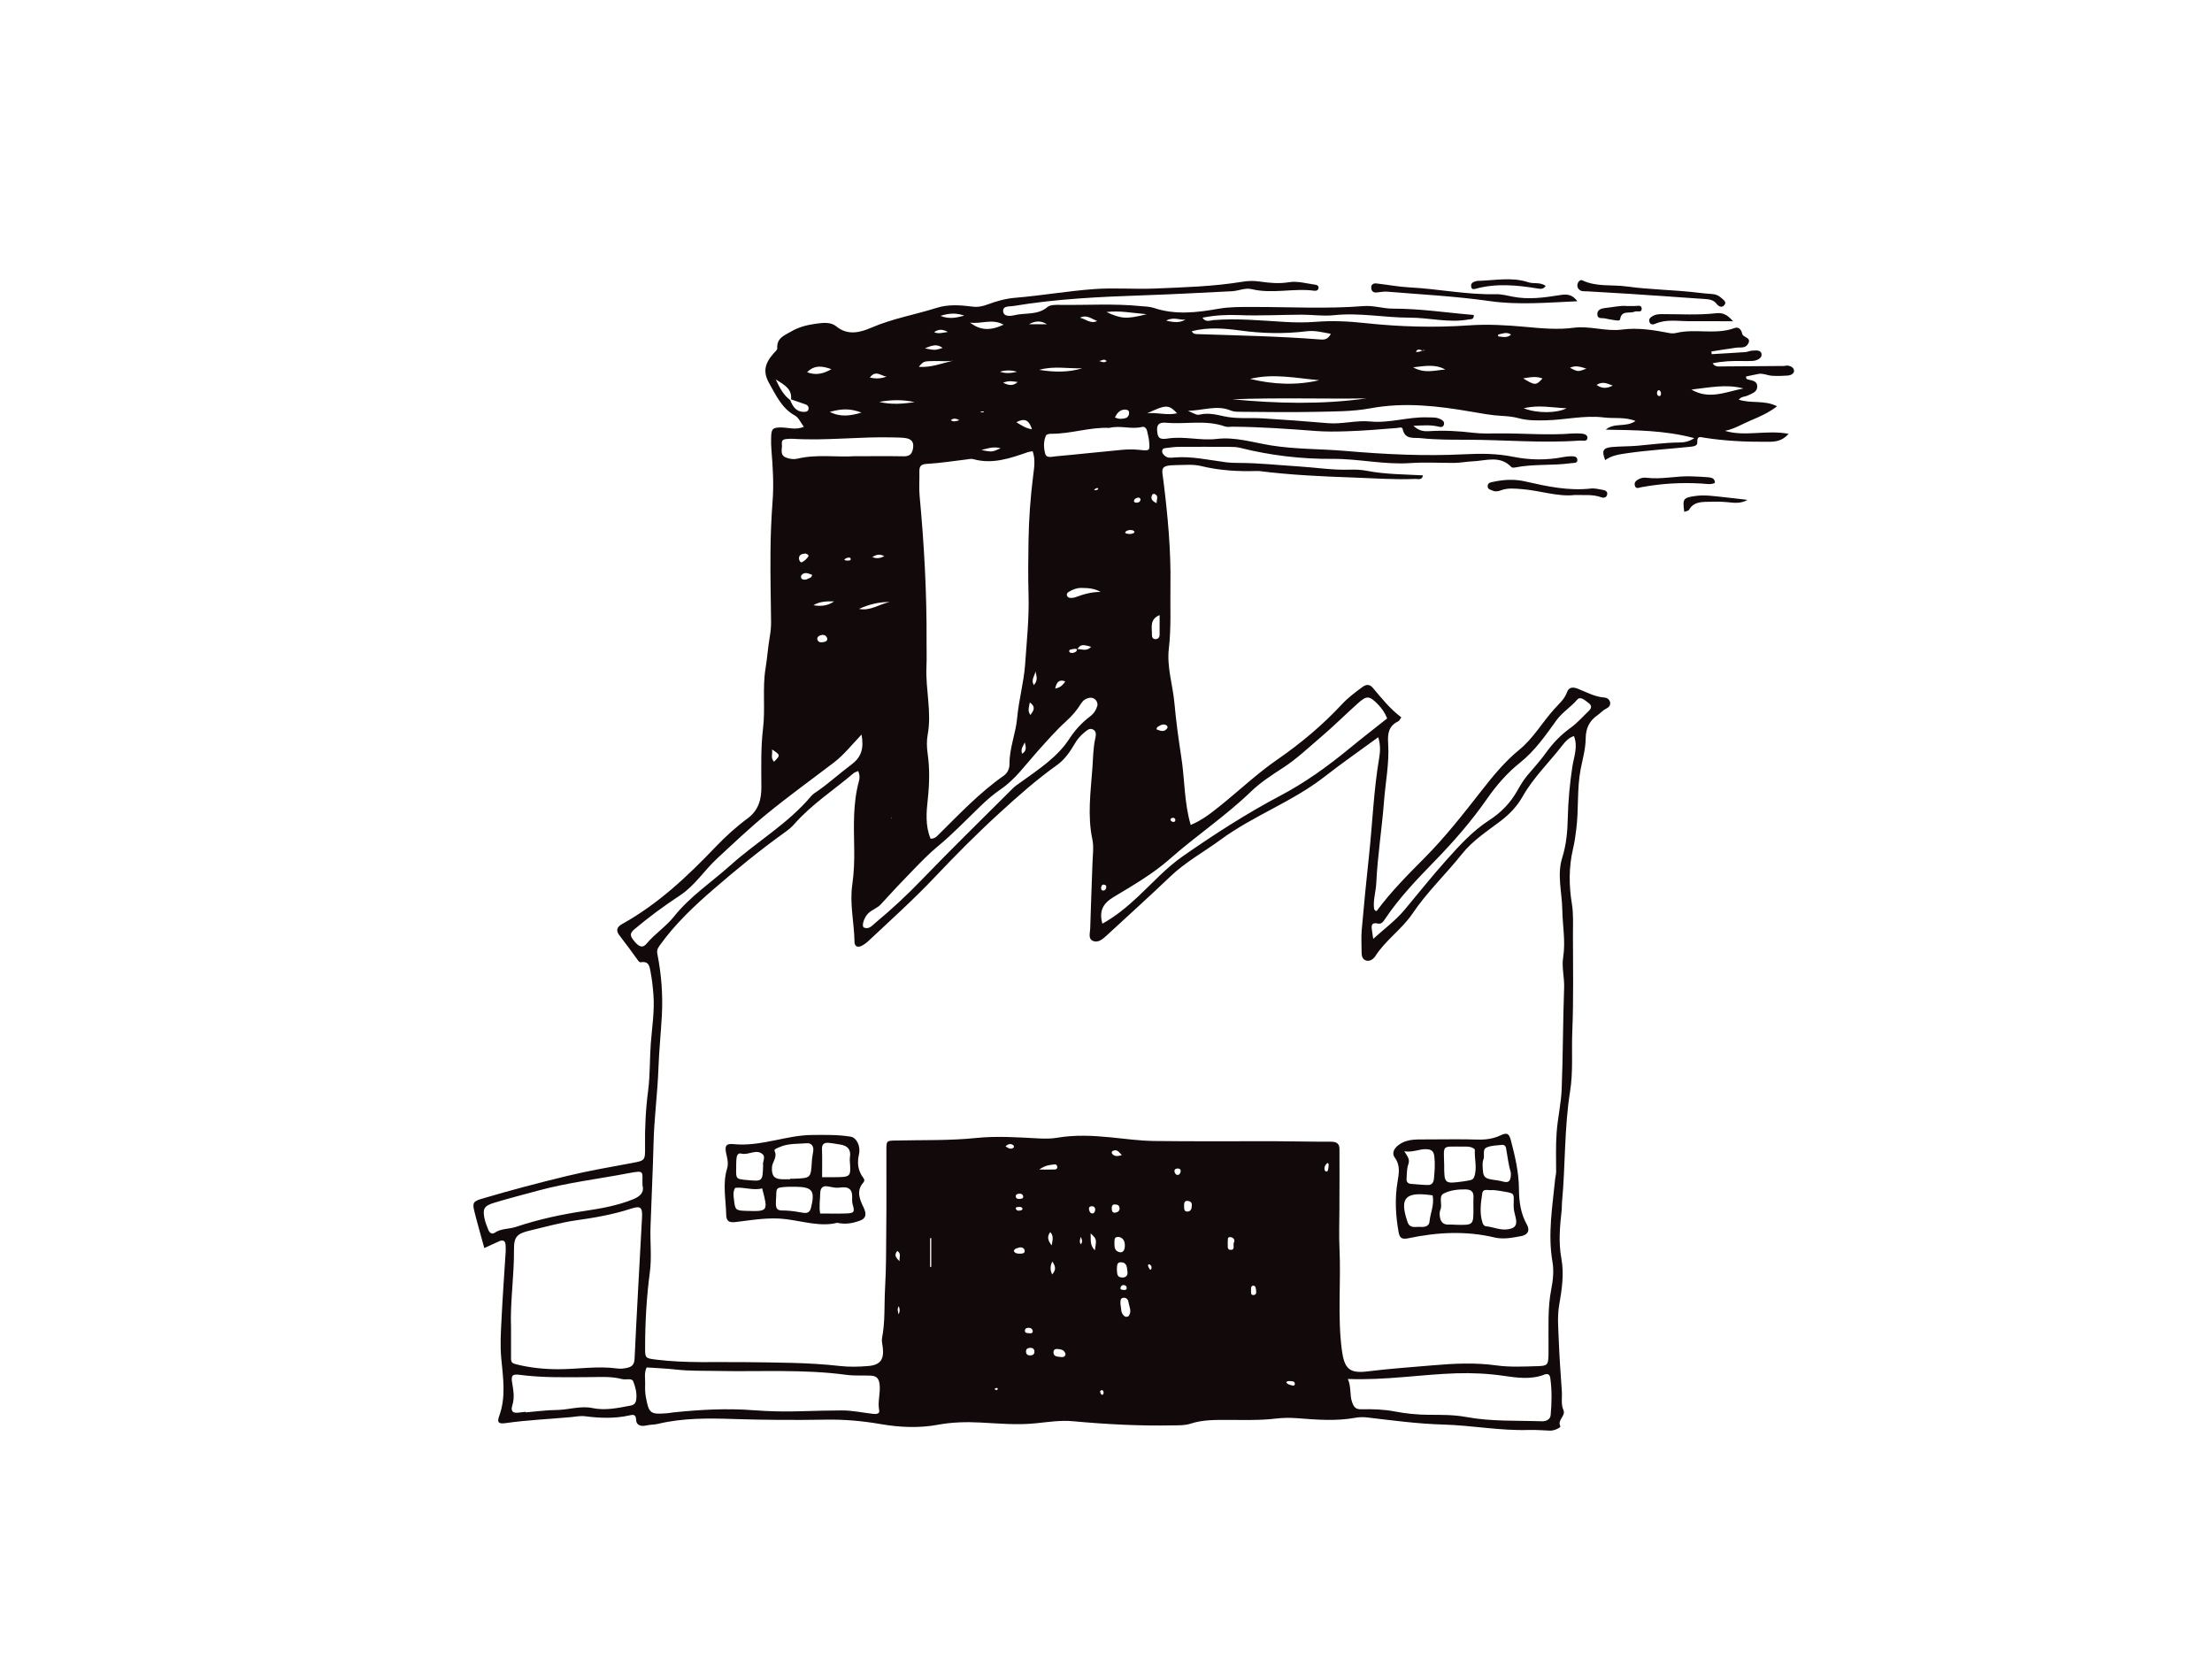 <?xml version="1.0" encoding="utf-8"?>
<!-- Generator: Adobe Illustrator 17.0.0, SVG Export Plug-In . SVG Version: 6.00 Build 0)  -->
<!DOCTYPE svg PUBLIC "-//W3C//DTD SVG 1.1//EN" "http://www.w3.org/Graphics/SVG/1.1/DTD/svg11.dtd">
<svg version="1.1" id="Layer_1" xmlns="http://www.w3.org/2000/svg" xmlns:xlink="http://www.w3.org/1999/xlink" x="0px" y="0px"
	 width="800px" height="600px" viewBox="0 0 800 600" enable-background="new 0 0 800 600" xml:space="preserve">
<g>
	<path fill="none" d="M389.535,234.77c0,0.03-0.01,0.04-0.021,0.071l0,0C389.514,234.811,389.535,234.8,389.535,234.77z"/>
	<path fill="none" d="M389.514,234.842L389.514,234.842c-0.402-0.242-0.836-0.222-1.259-0.141
		C388.678,234.62,389.101,234.599,389.514,234.842z"/>
	<path fill="none" d="M392.093,234.992c-0.836-0.03-1.641-0.272-2.397-0.222C390.452,234.72,391.258,234.962,392.093,234.992z"/>
	<path fill="none" d="M393.211,233.542c-1.45-0.373-2.639-0.423-3.516,1.229C390.573,233.128,391.761,233.168,393.211,233.542z"/>
	<path fill="none" d="M424.12,297.222c0.524,0.171,0.887-0.07,0.978-0.624l0,0C425.007,297.151,424.644,297.393,424.12,297.222z"/>
	<path fill="none" d="M369.275,437.729c0.313-0.09,0.585-0.252,0.494-0.755c-0.292-0.423-0.716-0.504-1.139-0.484
		c0.423-0.02,0.847,0.061,1.139,0.484C369.86,437.477,369.587,437.639,369.275,437.729z"/>
	<path fill="none" d="M359.634,502.397c0.252,0.121,0.483,0.282,0.745,0.353c-0.262-0.071-0.493-0.232-0.736-0.363
		C359.644,502.397,359.634,502.397,359.634,502.397z"/>
	<path fill="none" d="M398.551,502.72c-0.161,0.09-0.402,0.191-0.564,0.271c0.162-0.08,0.403-0.182,0.554-0.271
		c0.514,0.171,0.625,0.603,0.585,1.047C399.166,503.323,399.055,502.891,398.551,502.72z"/>
	<path fill="none" d="M396.103,437.498L396.103,437.498c-0.06,0.484-0.222,1.007-0.574,1.229
		C395.881,438.505,396.043,437.982,396.103,437.498z"/>
	<path fill="#11090A" d="M606.325,120.396c-0.765,0.182-1.632,0.232-2.387,0.091c-5.712-1.108-11.536-2.065-17.267-1.3
		c-5.974,0.796-11.596-1.45-17.711-0.634c-5.532,0.746-11.536,0.191-17.338-0.342c-6.729-0.625-13.61-1.008-20.269-0.544
		c-12.614,0.886-25.126,0.533-37.618-0.816c-5.974-0.645-11.857-0.938-17.832-0.464c-3.667,0.293-7.385,0.262-11.062,0.051
		c-8.684-0.503-17.348-1.38-26.082-0.664c-1.018,0.091-2.78,0.916-3.869-0.877c4.524-0.896,8.775-1.108,13.167-0.937
		c7.557,0.313,15.142-0.121,22.708-0.152c3.869-0.009,7.777,0.594,11.586,0.192c9.238-0.998,18.335,0.886,27.503,0.886
		c7.082-0.01,14.094,1.965,21.206,0.665c0.897-0.161,2.076,0.121,1.945-1.642c-9.722-0.796-19.413-2.307-29.226-2.287
		c-3.577,0.01-6.961-1.209-10.578-0.926c-13.338,1.068-26.717,0.302-40.075,0.322c-4.202,0-8.332-0.08-12.472,0.655
		c-7.798,1.38-15.575,2.297-23.332-0.302c-1.502-0.503-3.184-0.503-4.786-0.664c-9.661-0.968-19.363-0.313-29.044-0.444
		c-1.583-0.021-3.637-0.091-4.675,0.786c-3.596,3.042-8.019,1.975-11.999,2.962c-1.41,0.342-3.888,0.584-4.019-1.451
		c-0.141-2.045,2.266-1.641,3.737-1.894c15.616-2.609,31.371-3.324,47.158-3.869c10.629-0.362,21.247-0.947,31.866-1.47
		c2.397-0.122,4.734-1.33,7.152-0.746c7.536,1.814,15.142-0.463,22.678,0.575c0.594,0.08,1.309-0.101,1.461-0.907
		c0.151-0.826-0.444-1.189-1.088-1.27c-3.194-0.413-6.387-1.43-9.591-0.907c-3.596,0.595-7.092,0.262-10.598-0.252
		c-2.116-0.313-4.141-0.271-6.246,0.08c-10.517,1.723-21.167,2.015-31.785,2.458c-7.223,0.292-14.496-0.332-21.7,0.182
		c-9.611,0.695-19.131,2.368-28.742,3.163c-3.334,0.272-6.689,1.209-9.832,2.378c-1.894,0.706-3.566,1.068-5.572,0.816
		c-4.311-0.564-8.714-0.886-12.925,0.444c-7.828,2.478-15.937,3.858-23.575,7.143c-3.909,1.682-8.513,3.053-12.764-0.464
		c-1.903-1.561-4.594-1.319-7.011-0.987c-3.204,0.433-6.318,1.129-9.158,2.791c-2.458,1.441-5.42,2.348-5.158,6.156
		c0.04,0.594-0.847,1.29-1.371,1.884c-3.243,3.728-3.869,6.7-1.461,10.921c2.448,4.282,4.513,8.916,9.238,11.515
		c1.331,0.726,2.065,2.549,3.215,4.05c-2.871,1.239-5.39,0.323-7.889,0.262c-3.455-0.07-3.879,0.413-3.949,3.798
		c-0.02,1.45-0.02,2.911,0.111,4.351c0.514,6.196,0.896,12.381,0.413,18.608c-0.454,6.074-0.715,12.179-0.755,18.274
		c-0.082,8.432,0.13,16.875,0.211,25.317c0.02,1.773-0.162,3.517-0.464,5.28c-0.654,3.808-0.907,7.676-1.531,11.475
		c-1.179,7.203-0.04,14.496-0.907,21.7c-0.836,7.042-0.635,14.104-0.605,21.176c0.03,4.372-0.926,8.432-4.997,11.415
		c-4.131,3.032-7.958,6.548-11.515,10.245c-10.154,10.629-20.773,20.663-33.739,27.876c-1.945,1.087-2.539,2.296-1.047,4.221
		c2.176,2.8,4.271,5.661,6.347,8.533c0.403,0.534,0.755,1.249,1.4,1.139c2.912-0.504,3.113,1.561,3.476,3.485
		c0.515,2.69,0.817,5.39,1.029,8.14c0.474,6.004-0.504,11.857-0.947,17.791c-0.424,5.621-0.222,11.253-0.947,16.895
		c-0.896,6.811-1.23,13.711-1.129,20.613c0.06,4.734-0.061,4.795-4.583,5.651c-7.908,1.471-15.817,2.821-23.635,4.715
		c-10.356,2.499-20.642,5.219-30.858,8.251c-3.042,0.907-3.405,1.471-2.67,4.473c1.069,4.312,2.317,8.594,3.607,13.349
		c1.934-0.886,3.648-1.683,5.35-2.448c1.32-0.585,2.216-0.313,2.347,1.269c0.051,0.807,0.081,1.623,0.04,2.428
		c-0.514,8.19-1.118,16.371-1.51,24.571c-0.242,4.674-0.534,9.4-0.091,14.034c0.655,7.052,1.772,14.013-0.765,20.954
		c-0.847,2.266-0.141,2.862,2.277,2.509c7.827-1.129,15.735-1.45,23.603-2.166c1.754-0.161,3.477-0.554,5.289-0.313
		c5.28,0.686,10.578,0.857,15.857-0.292c1.249-0.282,2.439-0.645,2.519,1.623c0.06,1.903,1.702,2.438,3.607,2.004
		c1.4-0.332,2.901-0.262,4.312-0.594c9.036-2.166,18.275-2.055,27.402-1.753c11.143,0.362,22.285,0.413,33.407,0.231
		c6.649-0.11,13.157,0.474,19.675,1.602c6.871,1.178,13.792,1.521,20.663,0.252c5.127-0.947,10.245-1.088,15.413-0.816
		c6.729,0.353,13.388,0.977,20.209,0.262c4.372-0.454,8.866-1.148,13.358-0.725c12.059,1.108,24.138,1.742,36.248,1.491
		c2.106-0.04,4.251,0.04,6.245-0.624c4.393-1.431,8.886-1.35,13.409-1.35c5.813,0,11.616,0.211,17.419-0.484
		c2.519-0.302,5.118-0.332,7.657-0.14c7.092,0.554,14.155,1.138,21.227-0.171c1.41-0.262,2.922-0.242,4.352-0.071
		c9.118,1.078,18.184,2.297,27.412,2.549c10.276,0.292,20.471,2.287,30.818,1.954c2.57-0.09,5.149,0.162,7.728,0.242
		c1.551,0.06,3.909-1.148,3.697-1.562c-1.24-2.408,2.095-3.667,1.087-5.944c-0.926-2.085-0.393-4.463-0.554-6.71
		c-0.463-6.406-0.896-12.814-1.148-19.242c-0.152-4.019-0.514-7.979,0.182-11.958c0.967-5.56,1.833-11.263,0.806-16.783
		c-1.118-6.025-0.534-11.848,0.121-17.761c0.08-0.795,0-1.611,0.08-2.418c1.27-13.449,0.806-27.009,2.953-40.418
		c1.138-7.113,0.483-14.427,0.785-21.651c0.494-11.756,0.232-23.544,0.232-35.32c0.01-3.556,0.201-7.163-0.363-10.639
		c-1.118-6.769-1.159-13.469,0.414-20.108c0.564-2.368,0.867-4.714,1.169-7.112c0.906-7.193,0.191-14.487,1.581-21.64
		c0.715-3.636,1.763-7.283,1.803-10.94c0.04-3.798,1.279-6.468,4.311-8.563c1.048-0.725,1.874-1.743,3.073-2.327
		c0.877-0.433,1.662-1.159,1.461-2.266c-0.192-1.038-1.017-1.693-2.035-1.763c-3.476-0.252-6.478-1.934-9.611-3.184
		c-1.864-0.736-3.274-0.594-3.939,1.249c-0.938,2.569-2.963,4.251-4.655,6.135c-4.312,4.796-7.555,10.538-12.593,14.658
		c-5.179,4.232-9.369,9.309-13.449,14.527c-6.65,8.493-13.288,17.015-20.905,24.672c-6.014,6.045-12.009,12.079-17.106,18.95
		c-0.241,0.323-0.524,0.283-1.048-0.453c-0.503-2.993,0.625-6.266,0.776-9.581c0.454-9.802,2.025-19.484,2.771-29.246
		c0.533-7.072,1.985-14.115,1.511-21.186c-0.242-3.667,0.231-6.306,3.687-7.969c0.362-0.171,0.564-0.715,1.078-1.421
		c-4.04-3.011-7.113-6.89-10.306-10.668c-1.118-1.33-2.348-1.35-3.788-0.283c-2.6,1.915-5.158,3.828-7.365,6.196
		c-7.042,7.596-14.971,14.205-23.463,20.078c-7.334,5.067-13.751,11.193-20.673,16.734c-3.234,2.599-6.508,5.178-10.578,6.86
		c-2.397-8.17-2.135-16.432-3.395-24.48c-1.008-6.508-1.904-13.066-2.499-19.625c-0.594-6.568-2.791-12.996-2.015-19.665
		c0.896-7.667,0.453-15.354,0.575-23.031c0.211-12.572-0.968-25.074-2.519-37.547c-0.533-4.352-1.552-5.742,4.494-5.793
		c3.062-0.021,6.186-0.373,9.107,0.332c6.669,1.632,13.379,2.004,20.178,1.803c0.323-0.01,0.645-0.01,0.968,0.03
		c11.354,1.421,22.768,1.945,34.183,2.338c7.414,0.252,14.829,0.826,22.254,0.493c0.947-0.04,2.347,0.585,2.659-1.29
		c-6.811-0.372-13.601-0.352-20.26-1.641c-2.095-0.403-4.171-0.484-6.266-0.414c-6.276,0.202-12.492-0.826-18.728-1.199
		c-7.073-0.433-14.125-1.239-21.227-1.239c-1.612,0-3.234-0.051-4.826-0.252c-6.206-0.806-12.352-2.247-18.688-1.712
		c-1.088,0.1-2.287,0.262-3.255-0.534c-0.634-0.524-1.229-1.118-1.027-2.035c0.171-0.785,0.917-0.806,1.532-0.876
		c1.43-0.171,2.871-0.393,4.311-0.403c6.145-0.04,12.281-0.03,18.427,0c1.279,0.01,2.599,0.031,3.838,0.342
		c11.001,2.761,22.164,4.09,33.498,4c9.359-0.07,18.567,2.156,27.976,1.532c5.289-0.363,10.619-0.061,15.928-0.071
		c2.256,0,4.513-0.474,6.71-0.564c4.745-0.181,9.932-2.307,14.063,2.086c0.242,0.252,0.938,0.211,1.38,0.121
		c6.659-1.33,13.47-0.594,20.159-1.541c0.968-0.141,2.277,0.101,2.308-1.068c0.03-1.522-1.441-1.441-2.549-1.431
		c-0.806,0.021-1.612,0.11-2.397,0.262c-6.096,1.199-12.291,1.129-18.255-0.08c-5.943-1.209-11.686-1.209-17.69-0.907
		c-14.346,0.725-28.682,0.03-43.018-1.209c-8.946-0.776-18.003-0.564-26.909-2.004c-6.519-1.058-12.916-3.133-19.615-2.338
		c-5.953,0.706-11.838-1.088-17.821-0.131c-3.033,0.484-3.587-0.423-3.738-2.992c-0.162-2.69,1.51-2.881,3.425-2.72
		c7.012,0.594,14.164-1.129,21.076,1.319c0.866,0.313,1.924,0.101,2.891,0.101c9.984,0.08,19.928,0.776,29.861,1.541
		c3.717,0.282,7.374,0.232,11.092,0.121c6.125-0.182,12.23-0.695,18.325-1.188c0.736-0.061,1.945-0.554,2.146,0.393
		c0.826,3.939,4.05,2.992,6.528,3.274c5.612,0.614,11.294,0.563,16.905,0.574c13.55,0.031,27.08,1.29,40.63,0.302
		c1.088-0.08,2.63,0.524,2.75-0.937c0.11-1.239-1.37-1.592-2.569-1.612c-0.968-0.03-1.945-0.09-2.912-0.009
		c-8.865,0.715-17.72-0.111-26.586-0.031c-3.053,0.031-6.125,0.131-9.137-0.221c-5.31-0.635-10.589-0.938-15.928-0.595
		c-1.773,0.122-3.748,0.031-5.793-1.944c3.456-0.122,6.266-0.414,9.117,0.322c0.776,0.201,1.662,0.262,1.924-0.816
		c0.222-0.967-0.444-1.461-1.179-1.854c-1.491-0.795-3.123-0.645-4.734-0.695c-6.961-0.252-13.732,2.177-20.703,1.492
		c-5.158-0.514-10.196,1.047-15.384,0.605c-7.868-0.665-15.747-1.27-23.634-1.743c-4.655-0.271-9.39,0.272-13.973-0.755
		c-2.861-0.634-5.632-1.29-8.583-0.634c-1.189,0.261-1.35,0.06-4.393-1.35c5.692-0.11,10.458-2.186,15.424-0.101
		c1.148,0.484,2.539,0.464,3.818,0.474c8.866,0.051,17.731,0.211,26.587,0.021c6.759-0.152,13.64-0.071,20.239-1.3
		c12.31-2.277,24.36-0.836,36.399,1.239c3.647,0.625,7.274,1.32,10.961,1.511c2.116,0.11,4.201,0.313,6.216,0.856
		c3.164,0.856,6.358,0.816,9.591,0.756c7.073-0.122,14.074-1.925,21.177-1.038c3.717,0.463,7.596-0.272,11.444,1.269
		c-3.415,2.448-7.656,0.454-10.759,3.143c10.638,0.201,21.216,0.182,32.016,3.063c-2.135,1.45-4.01,1.561-5.702,1.581
		c-5.018,0.05-9.964,0.755-14.941,1.179c-3.042,0.261-6.115,0.181-9.158,0.463c-3.224,0.292-3.748,1.36-2.427,4.725
		c2.438-1.753,5.209-2.095,8.12-2.519c7.344-1.057,14.739-1.48,22.113-2.256c1.31-0.141,3.164-0.161,3.084-1.612
		c-0.122-2.558,1.118-1.924,2.558-1.702c7.344,1.139,14.749,1.511,22.163,1.461c2.62-0.02,5.521,0.252,8.312-2.871
		c-8.05-1.541-15.665,1.129-23.02-1.078c3.455-0.706,6.346-2.528,9.429-3.818c3.234-1.35,6.246-2.68,9.409-5.067
		c-4.594-2.357-9.429-0.896-13.872-2.418c1.099-1.219,2.347-1.008,3.325-1.501c1.43-0.715,3.274-1.159,3.364-3.073
		c0.122-2.196-1.813-2.317-3.374-2.7c-0.514-0.121-0.715-0.493-0.665-1.078c1.552-0.292,3.124-0.715,4.665-0.967
		c1.48-0.242,3.123,0.594,4.704,0.695c1.934,0.131,3.879,0.07,5.803-0.081c0.927-0.08,2.116-0.634,2.187-1.551
		c0.08-1.26-1.069-1.874-2.268-2.046c-0.463-0.06-0.956,0.141-1.43,0.141c-7.435,0.07-14.86,0.131-22.295,0.161
		c-1.218,0-2.599,0.283-3.446-1.138c3.526-0.736,7.052-0.898,10.599-0.816c1.29,0.03,2.579,0.02,3.879-0.041
		c1.561-0.08,3.294-0.977,3.224-2.277c-0.091-1.884-2.126-1.491-3.526-1.419c-0.796,0.04-1.572,0.463-2.357,0.514
		c-4.06,0.282-8.121,0.503-12.17,0.745c-0.031-0.332-0.061-0.655-0.08-0.977c2.981-0.463,5.964-0.968,8.966-1.37
		c1.552-0.201,3.325,0.362,4.312-1.441c1.309-2.377-1.864-2.106-2.166-3.626c-0.272-1.34-1.199-2.61-2.74-2.035
		C620.48,121.182,613.237,118.754,606.325,120.396z M230.108,506.124c-0.161,1.31-0.765,1.995-2.086,2.237
		c-4.583,0.856-9.067,1.864-13.852,0.867c-4.282-0.886-8.584,0.685-12.926,0.715c-3.697,0.031-7.395,0.555-11.082,0.857
		c-0.01-0.061-0.01-0.122-0.01-0.192c-0.806,0.08-1.611,0.141-2.407,0.262c-2.107,0.313-3.174-0.302-2.449-2.64
		c0.857-2.7,0.403-5.359-0.06-8.089c-0.503-2.751,0.151-3.265,2.761-2.912c8.301,1.099,16.623,0.867,24.974,0.826
		c4.019-0.01,8.089-0.342,12.039,0.715c1.379,0.363,3.495-0.473,4,0.796C229.795,501.57,230.41,503.817,230.108,506.124z
		 M232.192,440.409c-0.906,16.986-1.893,33.971-2.689,50.966c-0.11,2.338-1.048,2.993-3.002,3.395
		c-1.148,0.232-2.237,0.302-3.344,0.152c-7.073-0.968-14.094,0.262-21.137,0.272c-5.208,0.009-10.255-0.514-15.303-1.763
		c-1.421-0.353-1.894-0.746-1.894-2.046c0.01-3.546,0-7.092,0-11.232c-0.372-9.047,1.139-18.618,1.069-28.259
		c-0.04-4.655,1.128-5.783,5.943-6.902c5.471-1.269,10.87-2.84,16.472-3.636c6.669-0.937,13.339-2.076,19.797-4.19
		C231.74,435.966,232.405,436.652,232.192,440.409z M228.797,433.811c-5.44,2.165-11.122,3.214-16.813,4.059
		c-8.614,1.279-17.066,3.053-25.317,5.833c-2.539,0.867-5.411,0.515-7.798,2.166c-0.968,0.665-1.864-0.061-2.257-1.068
		c-0.523-1.34-1.087-2.689-1.379-4.09c-0.726-3.516-0.162-4.604,3.415-5.691c5.239-1.592,10.538-2.942,15.817-4.383
		c10.88-2.962,22.083-4.261,33.125-6.387c5.823-1.118,4.603-0.433,4.774,4.342C233.05,431.201,231.669,432.672,228.797,433.811z
		 M414.701,113.636c-7.204,1.844-9.158,1.703-14.538-0.785C404.888,112.266,409.22,113.153,414.701,113.636z M410.127,181.135
		c0.131-0.886,0.947-1.048,1.632-1.199c0.534,0.171,0.856,0.433,0.685,0.987c-0.201,0.685-0.755,0.856-1.391,0.886
		C410.56,181.82,410.057,181.618,410.127,181.135z M410.349,192.297c-0.252,0.343-0.302,0.514-0.403,0.554
		c-0.886,0.363-1.793,0.333-2.689,0.071c-0.342-0.101-0.433-0.433-0.121-0.685c0.785-0.615,1.702-0.645,2.629-0.414
		C409.895,191.863,409.996,192.015,410.349,192.297z M411.95,162.688c-2.064-0.201-4.19-0.182-6.256,0.01
		c-7.969,0.736-15.937,1.632-23.917,2.338c-1.269,0.11-3.304,0.795-3.757-0.927c-0.564-2.116-0.695-4.483,0.282-6.609
		c0.182-0.393,1.118-0.625,1.703-0.615c7.253,0.08,14.225-2.478,21.146-2.125c4.14-1.008,7.979,0.614,11.807-0.342
		c1.068-0.272,1.743,0.554,1.955,1.652c0.201,1.088,0.544,2.166,0.645,3.274C415.919,163.172,415.9,163.081,411.95,162.688z
		 M400.103,320.836c-0.06,0.706-0.403,1.209-1.129,1.249c-0.554,0.02-0.776-0.414-0.736-0.927c0.041-0.654,0.192-1.249,1.048-1.229
		C399.76,320.04,400.164,320.221,400.103,320.836z M321.765,217.725c-3.748,0.765-7.033,3.344-11.083,2.488
		C314.269,218.592,317.905,217.674,321.765,217.725z M315.448,201.465c1.501-0.826,2.588-1.29,4.402-0.292
		C318.198,201.938,317.07,202.109,315.448,201.465z M313.926,330.407c1.35-1.4,3.334-1.894,4.674-3.385
		c3.768-4.171,7.646-8.272,11.565-12.291c2.862-2.942,5.743-5.944,8.967-8.614c5.55-4.573,10.537-9.843,15.735-14.829
		c2.217-2.125,4.513-4.1,7.063-5.843c5.249-3.586,8.916-8.805,13.096-13.469c3.436-3.839,6.8-7.718,10.618-11.183
		c2.046-1.854,3.839-3.929,5.27-6.257c0.755-1.239,1.702-1.873,2.992-2.146c1.663-0.362,3.133,0.978,3.012,2.69
		c-0.423,1.611-1.269,2.941-2.599,3.959c-2.982,2.256-5.501,4.956-7.526,8.08c-4.423,6.81-11.112,11.061-17.48,15.676
		c-1.037,0.755-2.115,1.41-3.022,2.338c-11.032,11.041-22.224,21.922-33.054,33.164c-5.249,5.46-10.77,10.578-16.583,15.404
		c-1.148,0.956-2.296,2.518-4.15,1.783C311.519,335.101,312.335,332.059,313.926,330.407z M322.198,295.741
		c0.13-0.04,0.271-0.08,0.402-0.131c-0.091,0.091-0.191,0.182-0.292,0.271C322.268,295.832,322.228,295.792,322.198,295.741z
		 M370.625,268.499c0.433,1.723,0.776,3.073-0.998,4.101C369.074,270.746,370.021,269.86,370.625,268.499z M372.68,258.586
		c-1.178-1.592-0.504-2.841-0.232-4.564C374.816,255.806,373.738,257.055,372.68,258.586z M374.464,242.74
		c0.332,1.592,1.098,3.243-0.564,5.027C372.691,245.631,374.443,244.291,374.464,242.74z M381.616,249.006
		c0.454-1.793,0.998-3.476,3.657-2.6C384.347,247.958,383.198,248.754,381.616,249.006z M387.833,234.791
		c0.14-0.031,0.282-0.061,0.423-0.091c0.423-0.08,0.856-0.101,1.259,0.141c0.01-0.031,0.021-0.041,0.021-0.071
		c0.051,0,0.11,0,0.161,0c0.877-1.652,2.065-1.602,3.516-1.229c0.454,0.11,0.917,0.252,1.421,0.383
		c-0.856,0.917-1.702,1.108-2.539,1.068c-0.836-0.03-1.641-0.272-2.397-0.222c-0.03,0.04-0.051,0.071-0.07,0.121
		c-0.04-0.03-0.08-0.03-0.111-0.05c-0.03,0.735-0.514,1.007-1.037,1.168c-0.182,0.051-0.363,0.091-0.534,0.131
		c-0.363,0.091-1.118-0.131-1.199-0.372C386.472,234.891,387.278,234.902,387.833,234.791z M389.091,215.941
		c-0.584,0.222-1.249,0.332-1.873,0.313c-0.655-0.021-1.27-0.323-1.38-1.088c-0.07-0.524,0.272-0.846,0.706-1.108
		c1.4-0.886,2.981-1.45,4.563-1.431c2.338,0.031,4.725,0.141,6.952,1.461C394.854,214.047,391.953,214.884,389.091,215.941z
		 M395.63,177.115c0.353-0.213,0.706-0.433,0.907-0.564c0.584-0.101,0.786,0.091,0.584,0.372c-0.151,0.201-0.503,0.313-0.775,0.353
		C396.113,177.306,395.862,177.175,395.63,177.115z M403.216,150.962c0.816-1.592,1.662-2.488,3.002-2.771
		c0.836-0.181,1.904-0.009,2.076,0.706c0.201,0.837-0.152,1.995-1.209,2.317C405.865,151.566,404.586,151.626,403.216,150.962z
		 M400.244,130.602c-1.078,0.866-2.065,0.05-2.911-0.081C398.179,130.763,399.246,129.383,400.244,130.602z M396.798,116.105
		c-2.357,1.118-4.12-0.685-6.186-1.199C392.94,113.676,394.794,115.299,396.798,116.105z M391.378,133.211
		c-5.128,1.541-10.306,1.4-15.535,0.554C380.982,132.283,386.18,133.332,391.378,133.211z M378.654,117.273
		c-1.945,0-3.879,0-6.538,0C374.735,115.843,376.69,116.075,378.654,117.273z M373.234,155.243
		c-2.106-0.282-3.657-1.309-5.632-2.529C371.029,150.841,372.287,152.473,373.234,155.243z M362.787,138.399
		c2.156-0.856,3.748-0.443,5.269-0.231C366.555,139.517,365.044,139.568,362.787,138.399z M367.845,134.45
		c-1.995,0.454-3.97,0.776-6.206-0.02C363.895,133.785,365.89,133.875,367.845,134.45z M361.871,162.134
		c-3.113,1.391-3.113,1.391-6.961,0.624C357.69,162.014,359.675,161.429,361.871,162.134z M354.868,148.876
		c0.283-0.08,0.585-0.06,0.877-0.06c0.04,0,0.08,0.151,0.121,0.252c-0.282,0.021-0.574,0.091-0.856,0.08
		C354.486,149.129,354.436,148.987,354.868,148.876z M362.958,117.434c-4.875,2.256-8.401,2.095-12.139-0.766
		C354.768,117.283,358.838,115.087,362.958,117.434z M351.937,166.043c6.971,1.964,13.388-0.282,19.806-2.518
		c0.444-0.152,0.926-0.182,1.723-0.342c1.078,2.992,0.544,6.074,0.182,8.925c-0.987,7.838-1.552,15.686-1.673,23.564
		c-0.1,6.467-0.181,12.935,0.01,19.393c0.252,8.402-0.655,16.753-1.229,25.095c-0.444,6.507-2.307,12.955-2.892,19.534
		c-0.503,5.612-2.831,10.911-2.77,16.623c0.009,1.652-0.665,3.224-2.065,4.211c-8.896,6.245-16.301,14.134-23.978,21.72
		c-0.563,0.554-1.199,1.088-2.488,1.088c-1.985-4.755-1.521-9.651-1.007-14.417c0.594-5.49,0.715-10.9-0.061-16.371
		c-0.313-2.216-0.402-4.573,0-6.759c1.541-8.242-0.786-16.372-0.433-24.572c0.141-3.053,0.021-6.125,0.04-9.188
		c0.101-17.58-0.867-35.109-2.508-52.608c-0.272-2.881-0.021-5.813-0.091-8.714c-0.04-1.874,0.322-2.801,2.639-2.932
		c4.816-0.262,9.601-1.048,14.396-1.602C350.335,166.073,351.212,165.832,351.937,166.043z M343.878,151.979
		c0.917-0.826,1.824-0.654,3.103-0.04C345.661,152.442,344.805,152.604,343.878,151.979z M348.754,114.16
		c-2.6,0.625-5.149,1.431-8.634,0.091C343.626,113.082,346.205,113.253,348.754,114.16z M342.799,120.064
		c-2.055,0.271-3.355,0.795-4.977,0.06C339.415,119.077,340.774,118.935,342.799,120.064z M340.905,125.827
		c-2.71,0.867-2.71,0.886-6.407,0.171C337.098,124.869,338.901,124.305,340.905,125.827z M337.975,130.571
		c2.246-0.04,4.493,0.222,6.679-0.121c-4.07,0.947-7.959,2.539-12.352,2.226C334.055,130.611,334.055,130.642,337.975,130.571z
		 M330.791,145.451c-4.272,0.605-8.553,0.957-12.815-0.101C322.247,144.575,326.519,144.453,330.791,145.451z M320.687,136.183
		c-1.965,0.765-3.869,0.867-6.096,0.362C316.768,133.564,318.823,136.152,320.687,136.183z M311.569,149.209
		c-4.12,1.259-7.798,1.672-11.464-0.252C304.839,147.677,307.69,147.789,311.569,149.209z M300.689,133.513
		c-2.74,1.571-5.49,2.387-8.785,1.108C294.715,131.77,297.727,132.475,300.689,133.513z M285.779,144.675
		c-2.317-1.702-3.637-4.08-5.229-7.435c3.395,2.055,5.925,3.556,5.542,7.193c1.783,0.624,3.576,1.239,5.359,1.863
		c0.685,0.242,1.027,0.816,0.987,1.461c-0.061,1.008-0.846,1.209-1.693,1.209C287.895,148.947,286.686,146.983,285.779,144.675z
		 M282.777,160.644c-0.262-2.025,1.33-1.814,2.558-1.925c0.494-0.04,0.968-0.05,1.45-0.02c12.07,0.746,24.118-0.826,36.187-0.503
		c1.441,0.04,2.892,0.03,4.322,0.211c1.985,0.262,3.274,1.128,2.951,3.495c-0.282,2.046-1.068,3.174-3.364,3.124
		c-5.642-0.101-11.284-0.031-17.913-0.031c-6.216,0.433-13.5-0.816-20.662,0.907c-1.229,0.293-2.549,0.091-3.808-0.332
		C281.79,164.652,282.998,162.376,282.777,160.644z M306.159,202.734c-0.252,0.031-0.534-0.191-0.816-0.301
		c0.645-0.847,2.135-0.947,2.256-0.545C307.963,202.986,306.784,202.674,306.159,202.734z M294.18,218.894
		c2.287-1.411,4.826-1.451,7.475-1.391C299.399,219.125,296.85,219.357,294.18,218.894z M299.158,230.842
		c0.151,0.795-0.323,1.148-0.998,1.299c-0.957,0.232-2.065,0.363-2.499-0.685c-0.353-0.836,0.372-1.511,1.209-1.732
		C297.898,229.451,298.765,229.703,299.158,230.842z M289.798,208.084c1.149-1.4,2.469-0.715,3.959-0.171
		c-0.271,0.584-0.292,0.796-0.393,0.837c-1.098,0.503-2.165,1.379-3.415,0.594C289.707,209.192,289.607,208.325,289.798,208.084z
		 M288.962,202.12c-0.08-1.501,1.038-1.784,2.125-1.915c0.625-0.07,1.541,0.575,1.29,0.987c-0.533,0.877-1.421,1.663-2.327,2.136
		C289.557,203.591,289.053,202.794,288.962,202.12z M279.211,271.038c3.102,2.065,3.102,2.065,0.725,4.453
		C278.615,274.141,279.482,272.61,279.211,271.038z M233.825,341.308c-1.42,1.692-2.77,1.218-4.664-1.209
		c-1.048-1.361-1.672-2.378,0.201-3.959c5.279-4.443,10.8-8.513,16.563-12.301c5.299-3.475,8.704-8.946,13.278-13.208
		c5.883-5.46,11.676-10.961,17.903-16.079c7.968-6.537,16.3-12.532,24.47-18.768c3.577-2.73,6.367-6.276,10.014-10.124
		c0.928,5.178-0.121,8.241-3.788,10.961c-4.12,3.042-7.918,6.558-12.16,9.5c-0.795,0.554-1.662,1.068-2.266,1.793
		c-8.361,9.984-19.705,16.491-29.256,25.074c-6.83,6.115-14.558,11.203-20.37,18.497
		C240.877,335.101,236.837,337.71,233.825,341.308z M317.977,510.094c0.241,1.179-0.968,1.38-2.035,1.269
		c-3.848-0.413-7.626-1.29-11.525-1.259c-4.816,0.03-9.621,0.121-14.447,0.282c-5.772,0.192-11.585,0.091-17.348-0.353
		c-9.701-0.755-19.323-0.221-28.954,0.767c-0.785,0.08-1.591,0.261-2.377,0.322c-6.126,0.463-6.609,0.121-7.718-5.913
		c-0.282-1.572-0.302-3.215-0.241-4.816c0.04-1.904-0.423-3.869,0.544-5.843c3.486,0.241,7.012,0.362,10.508,0.755
		c4.966,0.575,9.923,0.413,14.92,0.514c15.574,0.323,31.22-0.685,46.755,1.4c2.902,0.393,5.792,0.171,8.684,0.293
		c1.833,0.07,3.053,0.584,3.365,3.032C318.52,503.777,317.332,506.88,317.977,510.094z M324.978,475.378
		c-0.111-0.907-0.675-1.784,0.091-2.993C325.502,473.554,325.471,474.45,324.978,475.378z M325.351,456.135
		c-1.4-1.29-2.065-2.337-0.816-3.707C326.107,453.446,325.149,454.684,325.351,456.135z M336.806,458.12
		c-0.152,0.051-0.293,0.101-0.433,0.141c0-3.486,0-6.972,0-10.458c0.14-0.01,0.282-0.02,0.433-0.02
		C336.806,451.229,336.806,454.674,336.806,458.12z M360.772,502.528c-0.07,0.121-0.282,0.252-0.393,0.222
		c-0.262-0.071-0.493-0.232-0.745-0.353c0,0,0.009,0,0.009-0.01h-0.009c0.252-0.14,0.474-0.393,0.734-0.423
		C360.793,501.913,360.954,502.175,360.772,502.528z M363.654,414.589c1.158-1.027,2.015-1.027,2.841-0.373
		c0.171,0.131,0.282,0.655,0.182,0.746C365.628,415.918,364.702,415.263,363.654,414.589z M368.711,453.405
		c-0.795-0.01-1.611-0.091-2.055-0.947c0.272-0.917,1.118-1.008,1.824-1.23c1.118-0.342,2.076,0.232,2.116,1.23
		C370.636,453.395,369.497,453.416,368.711,453.405z M368.207,436.53c0.141-0.009,0.283-0.03,0.423-0.04
		c0.423-0.02,0.847,0.061,1.139,0.484c0.091,0.503-0.182,0.665-0.494,0.755c-0.1,0.031-0.211,0.051-0.312,0.071
		c-0.595,0.121-1.26,0.11-1.522-0.545C367.139,436.561,367.845,436.581,368.207,436.53z M367.381,432.783
		c-0.091-0.837,0.605-1.029,1.24-1.069c0.635-0.04,1.239,0.091,1.44,1.008c0.061,0.806-0.706,0.826-1.26,0.867
		C368.217,433.639,367.482,433.579,367.381,432.783z M370.685,481.109c0.082-0.685,0.716-0.947,1.452-0.886
		c0.645,0.03,1.188,0.332,1.34,1.007c0.211,0.947-0.665,1.058-1.149,0.968C371.703,482.087,370.564,482.308,370.685,481.109z
		 M372.72,490.207c-0.917,0.05-1.562-0.302-1.642-1.26c-0.07-0.947,0.454-1.431,1.401-1.481c0.907-0.06,1.552,0.293,1.632,1.249
		C374.191,489.663,373.648,490.146,372.72,490.207z M375.824,422.981c2.478-1.693,4.09-1.673,5.642-1.864
		c0.554-0.061,0.825,0.393,0.907,0.877c0.1,0.574-0.342,0.937-0.786,0.956C380.014,423.021,378.432,422.981,375.824,422.981z
		 M379.833,445.607c1.319,1.41,0.867,2.74,0.523,4.816C378.806,448.438,378.695,447.139,379.833,445.607z M380.578,456.226
		c1.32,1.945,1.35,3.123-0.08,4.705C379.884,459.39,379.662,458.211,380.578,456.226z M382.935,490.7
		c-1.017-0.04-1.964-0.444-1.934-1.622c0.031-1.401,1.23-1.239,2.107-1.129c1.128,0.141,2.115,0.634,2.256,1.985
		C384.85,491.204,383.802,490.741,382.935,490.7z M390.875,450c-0.655-0.907-0.182-1.814-0.021-2.68
		C391.328,448.267,391.651,449.194,390.875,450z M393.847,437.255c-0.111-0.856,0.605-1.027,1.188-0.997
		c0.171,0.009,0.313,0.04,0.444,0.11c0.393,0.182,0.614,0.594,0.624,1.129l0,0l0,0c-0.06,0.484-0.222,1.007-0.574,1.229
		c-0.122,0.08-0.253,0.121-0.424,0.121C394.24,438.847,393.938,438.011,393.847,437.255z M395.972,452.207
		c-1.975-2.065-1.37-3.909-1.531-6.145C396.637,448.136,396.637,448.136,395.972,452.207z M398.31,504.291
		c-0.292-0.232-0.383-0.766-0.454-1.188c0-0.021,0.061-0.071,0.131-0.111c0.162-0.08,0.403-0.182,0.564-0.271
		c0.503,0.171,0.615,0.603,0.575,1.047C399.085,504.24,398.813,504.694,398.31,504.291z M402.077,437.246
		c-0.04-0.856,0.121-1.581,0.907-1.642c1.188-0.04,1.824,0.322,1.915,1.279c0.1,0.968-0.524,1.451-1.35,1.653
		C402.5,438.787,402.128,438.153,402.077,437.246z M402.278,416.341c1.693-0.967,2.398,0.372,3.446,1.421
		c-1.45,0.403-2.679,0.655-3.586-0.605C402.027,416.996,402.117,416.432,402.278,416.341z M403.064,448.74
		c-0.02-0.816,0.323-1.571,1.753-1.349c1.602,0.413,2.106,1.783,1.985,3.566c-0.091,1.34-0.816,2.277-2.135,1.854
		C402.702,452.176,403.105,450.282,403.064,448.74z M403.931,459.117c0.11-1.27-0.141-2.66,1.501-2.6
		c2.217,0.071,2.135,1.945,2.327,3.446c0.182,1.34-0.564,2.106-1.914,2.065C403.679,461.969,404.123,460.236,403.931,459.117z
		 M407.497,465.948c-0.131,0.736-0.826,0.604-1.421,0.544c-0.444-0.051-0.998-0.151-0.826-0.806
		c0.182-0.715,0.695-1.038,1.421-0.886C407.185,464.91,407.497,465.242,407.497,465.948z M408.233,475.921
		c-0.192,0.262-0.987,0.423-1.279,0.252c-1.844-1.068-1.33-3.053-1.712-4.352c0.009-1.29-0.202-2.438,1.229-2.468
		c0.856-0.021,1.511,0.564,1.642,1.471C408.354,472.526,409.432,474.228,408.233,475.921z M416.403,458.906
		c-0.111,0.383-0.393,0.413-0.645,0.03c-0.241-0.383-0.494-0.816-0.564-1.26c-0.04-0.352,0.292-0.493,0.624-0.362
		C416.433,457.686,416.574,458.251,416.403,458.906z M426.024,424.924c-0.655,0.091-1.078-0.483-1.229-1.087
		c-0.171-0.725,0.241-1.169,0.947-1.219c0.624-0.04,1.239,0.07,1.279,0.896C426.931,424.18,426.689,424.834,426.024,424.924z
		 M429.601,438.172c-1.421,0.141-1.34-1.068-1.36-1.985c-0.021-0.967,0.03-2.065,1.461-1.854c0.866,0.131,1.42,0.695,1.33,1.522
		C431.032,437.054,430.749,438.052,429.601,438.172z M446.284,449.285c-0.474,0.916,0.514,2.71-1.099,2.74
		c-1.683,0.03-0.977-1.662-1.188-2.67c0.241-0.765-0.433-2.247,1.279-1.894C446.062,447.622,446.737,448.429,446.284,449.285z
		 M453.275,468.375c-1.068,0.021-0.776-1.138-0.816-1.853c-0.02-0.585-0.101-1.26,0.665-1.583c0.776,0.01,1.057,0.615,1.098,1.24
		C454.283,467.045,454.686,468.335,453.275,468.375z M467.016,500.976c-0.685-0.201-1.491-0.292-1.813-1.129
		c0.675-0.605,1.45-0.322,2.186-0.282c0.533,0.02,0.916,0.423,0.916,0.867C468.286,501.38,467.521,501.128,467.016,500.976z
		 M480.174,423.454c-0.181,0.423-0.907,0.271-1.068-0.213c-0.272-0.785-0.01-1.551,0.514-2.206c0.091-0.111,0.242-0.182,0.634-0.474
		c0.162,0.322,0.313,0.474,0.293,0.605C480.467,421.943,480.476,422.769,480.174,423.454z M560.819,511.756
		c-0.141,1.592-1.552,2.317-3.224,2.268c-9.128-0.313-18.275,0.13-27.362-1.552c-4.382-0.816-8.936-0.776-13.419-0.786
		c-4.221-0.021-8.372-0.433-12.472-1.229c-3.989-0.766-7.999-0.847-12.029-0.776c-1.864,0.04-2.609-0.615-3.294-2.53
		c-0.968-2.689-0.232-5.45-1.551-8.431c13.661,0.544,26.395-1.642,39.209-2.046c5.733-0.182,11.465,0.08,17.228,0.927
		c4.755,0.685,9.873,1.43,14.678-0.474c1.34-0.534,1.955,0.211,2.086,1.148C561.313,502.75,561.223,507.273,560.819,511.756z
		 M498.318,334.013c1.3,0.293,1.924-0.645,2.609-1.662c5.138-7.657,11.476-14.276,17.882-20.864
		c6.851-7.021,13.309-14.426,18.941-22.506c3.415-4.896,7.283-9.409,11.978-13.137c5.38-4.272,9.228-9.863,13.178-15.334
		c2.115-2.922,5.198-4.765,7.526-7.475c1.199-1.39,2.861,0.333,4.1,1.219c1.169,0.836,1.169,1.823,0.131,2.801
		c-2.186,2.075-4.19,4.412-6.619,6.156c-3.577,2.579-6.508,5.632-9.046,9.207c-1.955,2.741-4.262,5.239-6.438,7.818
		c-1.461,1.733-2.63,3.617-3.738,5.612c-2.458,4.433-5.934,8.029-10.195,10.779c-6.034,3.889-10.739,9.107-15.494,14.396
		c-5.269,5.874-10.135,12.049-15.202,18.083c-3.255,3.879-7.445,6.952-11.294,10.457c-0.14-0.967-0.282-2.065-0.453-3.153
		C495.92,334.738,496.001,333.49,498.318,334.013z M498.832,273.91c-2.015,11.777-2.448,23.704-3.717,35.553
		c-0.957,8.945-1.844,17.902-2.63,26.878c-0.232,2.72-0.04,5.481-0.04,8.221c0.01,1.188,0.332,2.368,1.491,2.78
		c1.108,0.393,2.217-0.08,3.033-0.998c0.11-0.121,0.241-0.231,0.322-0.362c3.727-5.934,9.762-9.923,13.591-15.626
		c5.249-7.797,12.049-14.194,17.842-21.478c3.858-4.856,9.067-8.221,13.953-11.918c3.255-2.478,5.974-5.319,7.999-8.885
		c3.909-6.911,9.671-12.401,14.467-18.628c1.037-1.339,2.267-2.669,4.1-3.243c1.522,3.929-0.03,7.505-0.574,11.031
		c-0.947,6.216-1.522,12.442-1.663,18.719c-0.11,4.845-0.544,9.6-2.015,14.285c-1.934,6.176-0.07,12.453,0.03,18.689
		c0.081,5.763,1.24,11.464,0.313,17.318c-0.575,3.586,0.494,7.304,0.353,11.031c-0.444,12.21-0.403,24.441-0.886,36.651
		c-0.213,5.239-1.451,10.446-1.824,15.695c-0.353,4.735-0.182,9.5-0.182,14.265c0,0.817-0.262,1.562-0.332,2.318
		c-0.977,10.034-2.74,20.028-0.987,30.182c0.564,3.295,0.182,6.771-0.474,10.085c-1.31,6.719-0.896,13.489-0.957,20.239
		c-0.01,1.138,0.021,2.266-0.01,3.395c-0.1,3.456-0.332,3.879-3.878,3.979c-5.007,0.141-10.024,0.414-15.001-0.271
		c-7.576-1.058-15.142-0.695-22.698-0.051c-8.02,0.685-16.039,1.249-24.038,2.237c-6.619,0.816-8.261-1.26-9.128-7.777
		c-1.601-12.221-0.271-24.471-0.846-36.692c-0.222-4.795-0.04-9.611-0.03-14.416c0.009-7.213,0.07-14.427,0.02-21.64
		c-0.01-2.034-1.269-2.579-3.243-2.569c-6.72,0.04-13.43-0.152-20.15-0.171c-14.527-0.03-29.054,0.11-43.582-0.08
		c-5.298-0.061-10.587-0.816-15.877-1.33c-6.438-0.635-12.855-0.937-19.293,0.161c-2.195,0.383-4.513,0.342-6.759,0.232
		c-7.536-0.393-14.99-0.927-22.617-0.141c-9.591,0.987-19.323,0.675-28.995,0.907c-3.264,0.08-3.334,0.051-3.345,3.405
		c-0.04,9.207,0.071,18.415-0.04,27.613c-0.08,7.415,0.01,14.819-0.433,22.254c-0.353,6.045,0.08,12.14-1.098,18.165
		c-0.201,1.057,0.121,2.237,0.262,3.355c0.524,4.402-0.877,6.407-5.289,6.769c-3.375,0.272-6.821,0.374-10.166-0.009
		c-11.494-1.31-23.009-1.24-34.534-1.401c-10.608-0.151-21.268,0.414-31.845-0.896c-4.121-0.514-4.141-0.474-4.121-4.634
		c0.021-9.027,0.514-18.003,1.714-26.98c0.725-5.389,0.05-10.951,0.241-16.431c0.332-10.085,0.846-20.169,1.098-30.274
		c0.211-8.986,1.441-17.963,1.763-26.959c0.222-6.427,0.898-12.815,1.24-19.222c0.413-7.414-0.162-14.789-1.592-22.062
		c-0.293-1.471,0.009-2.116,0.836-3.274c5.581-7.788,12.472-14.286,19.666-20.491c8.27-7.143,16.743-14.074,25.659-20.452
		c1.169-0.846,2.327-1.772,3.274-2.85c6.306-7.214,14.365-12.372,21.578-18.527c0.333-0.283,0.837-0.383,1.612-0.725
		c0.584,1.461,0.544,2.588,0.241,3.687c-2.206,8.05-1.833,16.28-1.702,24.491c0.07,4.352-0.08,8.644-0.706,12.986
		c-0.997,6.9,0.716,13.792,0.816,20.713c0.021,1.683,1.34,2.065,2.79,1.229c0.695-0.392,1.38-0.846,1.965-1.39
		c8.221-7.707,16.603-15.233,24.38-23.454c7.505-7.938,15.242-15.726,23.352-23.13c6.669-6.115,13.389-12.049,20.763-17.308
		c2.741-1.945,4.725-4.835,6.437-7.777c0.907-1.552,2.046-2.881,3.446-4.01c0.896-0.715,1.794-1.632,2.982-1.128
		c1.582,0.664,1.169,2.307,0.926,3.415c-0.755,3.496-0.755,7.033-1.007,10.559c-0.625,8.623-1.844,17.206-0.01,25.871
		c0.584,2.78,0.11,5.793,0.03,8.704c-0.252,7.818-0.605,15.646-0.816,23.473c-0.04,1.511-0.785,3.636,0.856,4.433
		c1.934,0.937,3.627-0.534,5.088-1.884c7.667-7.092,15.444-14.085,23-21.307c5.511-5.28,12.17-8.897,18.245-13.359
		c11.847-8.704,25.92-13.68,37.547-22.757c6.196-4.847,12.673-9.329,19.434-14.286C499.275,269.245,499.214,271.674,498.832,273.91z
		 M423.375,296.184c0.06-0.201,0.514-0.392,0.806-0.402c0.514-0.04,0.877,0.241,0.917,0.816l0,0l0,0
		c-0.091,0.554-0.454,0.795-0.978,0.624C423.637,297.071,423.204,296.748,423.375,296.184z M423.052,310.671
		c9.54-8.431,20.159-15.494,29.337-24.349c3.446-3.325,7.575-6.014,11.615-8.634c5.028-3.255,9.299-7.365,13.812-11.203
		c4.534-3.858,8.765-8.08,13.208-12.059c3.254-2.922,4.181-2.881,7.243,0.222c1.451,1.471,2.65,3.173,3.416,5.178
		c-4.583,3.637-9.117,7.143-13.54,10.78c-7.849,6.467-16.099,12.422-25.055,17.136c-12.311,6.488-23.907,13.993-35.291,21.912
		c-5.995,4.171-10.861,9.581-16.129,14.538c-3.989,3.738-8.12,7.183-12.976,9.873c-1.27-4.554,0.161-7.294,4.07-9.651
		C409.764,320.211,416.978,316.04,423.052,310.671z M422.005,262.415c0.191,0.131,0.322,0.675,0.211,0.846
		c-0.998,1.602-2.348,1.199-3.99,0.494c0.212-0.524,0.232-0.715,0.333-0.776C419.627,262.324,420.705,261.518,422.005,262.415z
		 M419.395,222.46c0,2.66,0.021,4.886-0.009,7.122c-0.01,0.896-0.504,1.531-1.431,1.571c-1.018,0.04-1.37-0.715-1.35-1.561
		C416.676,227.014,415.638,224.001,419.395,222.46z M418.327,181.98c-1.683-0.745-2.347-1.652-1.581-3.103
		c0.091-0.181,0.615-0.332,0.816-0.241C419.285,179.452,418.156,180.712,418.327,181.98z M414.872,149.491
		c6.93-3.234,7.746-3.213,10.86-0.03C421.965,150.368,418.397,149.007,414.872,149.491z M421.752,115.953
		c2.922-1.541,4.987-0.02,7.033-0.392C426.76,116.79,424.715,116.648,421.752,115.953z M433.197,120.84
		c-0.745-0.031-1.622,0.07-2.186-1.068c5.883-1.481,11.757-1.038,17.51-0.242c8.039,1.099,16.018,1.26,24.057,0.272
		c2.902-0.363,5.702,0.372,8.745,0.937c-1.189,2.327-2.781,2.126-4.171,2.015C462.524,121.605,447.855,121.333,433.197,120.84z
		 M477.132,137.513c-8.422,1.964-16.743,1.521-25.025-0.474C460.488,134.953,468.82,136.777,477.132,137.513z M445.69,144.413
		c16.149-0.645,32.319-0.1,48.488-0.322C478.018,146.358,461.858,145.945,445.69,144.413z M514.447,126.774
		c0.282-0.122,0.554-0.222,0.826-0.222C515.052,126.844,514.76,126.844,514.447,126.774c-0.685,0.271-1.431,0.685-2.378,0.443
		C512.775,125.897,513.692,126.592,514.447,126.774z M511.072,132.848c4.504-0.514,8.111-1.218,11.637,0.816
		C519.111,133.835,515.394,135.276,511.072,132.848z M542.121,121.696c-0.402-0.04-0.463-0.373-0.191-0.725
		c1.43-0.262,2.881-1.078,4.573,0.02C545.134,122.3,543.582,121.837,542.121,121.696z M557.868,136.878
		c-2.357,2.569-2.659,2.579-7.012-0.031C553.818,136.334,555.773,136.072,557.868,136.878z M551.057,147.668
		c5.41-1.35,10.427-0.211,15.505-0.01C563.066,149.491,555.953,149.552,551.057,147.668z M567.791,133.01
		c2.065-1.008,3.949-0.313,5.953,0.322C570.662,134.5,570.662,134.5,567.791,133.01z M577.422,139.215
		c2.277-1.491,4.05-0.393,5.853,0.242C581.371,140.414,579.507,140.726,577.422,139.215z M600.15,143.235
		c-0.746-0.04-0.947-0.676-0.856-1.33c0.061-0.474,0.383-0.947,0.896-0.725c0.302,0.13,0.423,0.675,0.554,0.906
		C600.684,142.69,600.684,143.275,600.15,143.235z M630.534,140.494c-6.236,1.169-12.401,4.211-18.819,0.393
		C617.972,140.223,624.198,138.782,630.534,140.494z"/>
	<rect x="389.514" y="234.842" fill="#11090A" width="0" height="0"/>
	<path fill="#11090A" d="M547.169,107.309c-2.046-0.392-4.131-0.956-6.176-0.906c-10.507,0.241-20.804-1.925-31.24-2.469
		c-3.989-0.201-7.949-0.977-11.938-1.421c-1.038-0.121-1.955,0.323-1.894,1.592c0.051,1.139,0.725,1.763,1.894,1.683
		c1.279-0.091,2.569-0.414,3.828-0.313c12.32,1.038,24.712,1.642,36.942,3.395c10.457,1.501,20.733,0.575,31.886,0.08
		c-2.146-2.871-4.333-2.539-6.589-2.176C558.341,107.652,552.78,108.397,547.169,107.309z"/>
	<path fill="#11090A" d="M574.087,105.365c5.149,0.302,10.286,0.584,15.425,0.916c8.976,0.595,17.942,1.219,26.918,1.845
		c1.612,0.11,3.255,0.271,4.352,1.702c0.806,1.057,1.945,1.592,2.831,0.544c1.027-1.188-0.362-1.954-1.128-2.66
		c-0.847-0.765-1.845-1.26-3.033-1.349c-1.763-0.122-3.536-0.293-5.289-0.504c-8.593-1.057-17.267-1.068-25.871-2.256
		c-5.359-0.736-10.961,0.252-16.14-2.277c-0.694-0.101-1.168,0.342-1.451,0.937c-0.453,0.987-0.231,1.934,0.594,2.599
		C572.093,105.516,573.14,105.315,574.087,105.365z"/>
	<path fill="#11090A" d="M575.397,176.682c-8.16,0.916-16.039-0.796-23.846-2.579c-3.929-0.898-7.627-0.655-11.434,0.14
		c-0.947,0.202-2.046,0.313-2.086,1.541c-0.051,1.23,1.129,1.38,1.985,1.723c0.957,0.393,1.894,0.162,2.82-0.181
		c2.499-0.927,5.018-0.625,7.616-0.424c6.568,0.514,12.935,2.821,19,2.126c3.667,0.091,6.74-0.282,9.712,0.837
		c0.716,0.271,1.723,0.14,2.025-0.776c0.403-1.24-0.473-1.754-1.511-1.915C578.258,176.943,576.788,176.52,575.397,176.682z"/>
	<path fill="#11090A" d="M601.016,113.606c-1.148,0.01-2.266,0.091-3.274,0.675c-0.876,0.514-1.652,1.169-1.128,2.308
		c0.414,0.916,1.289,0.846,2.065,0.503c3.879-1.702,7.939-0.947,11.948-0.927c5.34,0.031,10.69,0.01,16.15,0.01
		c-1.894-2.146-3.486-3.193-6.075-2.891C614.133,114.029,607.574,113.596,601.016,113.606z"/>
	<path fill="#11090A" d="M615.573,174.888c1.532,0.091,3.133,0.484,4.634-0.231c0.021-1.672-1.168-1.925-2.266-2.035
		c-2.065-0.201-4.15-0.252-6.226-0.342c-5.44-0.211-10.84,1.199-16.301,0.503c-0.956-0.121-1.924,0.051-2.801,0.545
		c-0.906,0.493-1.652,1.138-1.36,2.246c0.363,1.401,1.41,0.816,2.317,0.645C600.845,174.858,608.179,174.435,615.573,174.888z"/>
	<path fill="#11090A" d="M613.066,179.392c-4.323,0.645-4.574,0.956-3.929,5.732c0.615-0.262,1.491-0.332,1.723-0.755
		c1.391-2.519,3.767-2.801,6.196-2.871c2.579-0.071,5.168-0.141,7.727,0.121c2.397,0.241,4.755,0.605,7.213-0.837
		c-2.962-0.342-5.903-0.715-8.865-1.017C619.785,179.432,616.45,178.888,613.066,179.392z"/>
	<path fill="#11090A" d="M584.212,115.832c0.624,0.091,1.622,0.252,1.723-0.383c0.514-3.374,3.425-1.954,5.209-2.73
		c0.896-0.383,2.679,0.533,2.599-1.129c-0.08-1.531-1.702-0.856-2.71-0.917c-0.635-0.03-1.269,0-2.761,0
		c-2.045-0.241-4.875,0.423-7.717,0.716c-1.37,0.14-3.073,0.605-2.841,2.528c0.181,1.531,1.743,1.007,2.74,1.249
		C581.684,115.46,582.953,115.641,584.212,115.832z"/>
	<path fill="#11090A" d="M533.629,104.448c7.495-2.065,15.001-1.34,22.516-0.101c0.957,0.162,2.106,0.313,2.871-0.956
		c-2.065-1.451-4.312-0.655-6.287-1.31c-6.014-1.994-12.149-0.634-18.244-0.503c-0.474,0.01-0.947,0.201-1.401,0.362
		c-0.896,0.333-1.188,1.048-0.977,1.925C532.319,104.721,532.994,104.62,533.629,104.448z"/>
	<path fill="none" d="M479.025,280.912c-11.626,9.077-25.7,14.054-37.547,22.757c-6.075,4.463-12.734,8.08-18.245,13.359
		c-7.555,7.222-15.333,14.215-23,21.307c-1.461,1.349-3.154,2.82-5.088,1.884c-1.641-0.796-0.896-2.922-0.856-4.433
		c0.211-7.828,0.564-15.656,0.816-23.473c0.08-2.911,0.554-5.924-0.03-8.704c-1.833-8.665-0.615-17.248,0.01-25.871
		c0.252-3.526,0.252-7.062,1.007-10.559c0.243-1.108,0.655-2.75-0.926-3.415c-1.188-0.504-2.086,0.413-2.982,1.128
		c-1.4,1.129-2.539,2.458-3.446,4.01c-1.712,2.942-3.696,5.833-6.437,7.777c-7.374,5.259-14.094,11.193-20.763,17.308
		c-8.11,7.404-15.847,15.192-23.352,23.13c-7.777,8.221-16.159,15.747-24.38,23.454c-0.585,0.544-1.27,0.998-1.965,1.39
		c-1.45,0.837-2.77,0.454-2.79-1.229c-0.1-6.921-1.813-13.812-0.816-20.713c0.625-4.342,0.776-8.634,0.706-12.986
		c-0.131-8.211-0.503-16.441,1.702-24.491c0.302-1.099,0.342-2.226-0.241-3.687c-0.776,0.342-1.279,0.443-1.612,0.725
		c-7.213,6.155-15.272,11.313-21.578,18.527c-0.947,1.078-2.106,2.004-3.274,2.85c-8.916,6.377-17.389,13.309-25.659,20.452
		c-7.193,6.205-14.085,12.703-19.666,20.491c-0.826,1.159-1.129,1.803-0.836,3.274c1.43,7.273,2.004,14.648,1.592,22.062
		c-0.342,6.407-1.018,12.795-1.24,19.222c-0.322,8.997-1.552,17.973-1.763,26.959c-0.252,10.105-0.765,20.189-1.098,30.274
		c-0.192,5.48,0.484,11.041-0.241,16.431c-1.2,8.977-1.693,17.953-1.714,26.98c-0.02,4.161,0,4.12,4.121,4.634
		c10.577,1.31,21.237,0.746,31.845,0.896c11.525,0.161,23.04,0.091,34.534,1.401c3.345,0.383,6.79,0.282,10.166,0.009
		c4.412-0.362,5.813-2.368,5.289-6.769c-0.141-1.118-0.463-2.297-0.262-3.355c1.178-6.025,0.745-12.119,1.098-18.165
		c0.444-7.435,0.353-14.839,0.433-22.254c0.111-9.198,0-18.406,0.04-27.613c0.01-3.355,0.081-3.325,3.345-3.405
		c9.671-0.232,19.404,0.08,28.995-0.907c7.627-0.786,15.081-0.252,22.617,0.141c2.246,0.11,4.564,0.151,6.759-0.232
		c6.438-1.098,12.855-0.795,19.293-0.161c5.289,0.514,10.578,1.269,15.877,1.33c14.527,0.191,29.054,0.051,43.582,0.08
		c6.72,0.02,13.43,0.211,20.15,0.171c1.975-0.01,3.233,0.534,3.243,2.569c0.05,7.213-0.01,14.427-0.02,21.64
		c-0.01,4.805-0.192,9.621,0.03,14.416c0.575,12.221-0.755,24.471,0.846,36.692c0.867,6.518,2.509,8.593,9.128,7.777
		c7.999-0.987,16.018-1.552,24.038-2.237c7.556-0.645,15.121-1.008,22.698,0.051c4.977,0.685,9.993,0.413,15.001,0.271
		c3.546-0.1,3.778-0.523,3.878-3.979c0.031-1.129,0-2.257,0.01-3.395c0.061-6.75-0.353-13.52,0.957-20.239
		c0.655-3.315,1.038-6.79,0.474-10.085c-1.753-10.154,0.01-20.149,0.987-30.182c0.07-0.756,0.332-1.501,0.332-2.318
		c0-4.765-0.171-9.53,0.182-14.265c0.372-5.249,1.611-10.456,1.824-15.695c0.483-12.21,0.443-24.441,0.886-36.651
		c0.141-3.727-0.927-7.445-0.353-11.031c0.927-5.853-0.231-11.555-0.313-17.318c-0.1-6.236-1.964-12.512-0.03-18.689
		c1.471-4.685,1.904-9.439,2.015-14.285c0.141-6.276,0.716-12.502,1.663-18.719c0.544-3.526,2.095-7.102,0.574-11.031
		c-1.833,0.575-3.063,1.904-4.1,3.243c-4.796,6.227-10.559,11.717-14.467,18.628c-2.025,3.566-4.744,6.407-7.999,8.885
		c-4.886,3.697-10.094,7.062-13.953,11.918c-5.793,7.284-12.593,13.681-17.842,21.478c-3.828,5.703-9.863,9.692-13.591,15.626
		c-0.08,0.131-0.211,0.241-0.322,0.362c-0.816,0.917-1.925,1.391-3.033,0.998c-1.159-0.413-1.48-1.592-1.491-2.78
		c0-2.74-0.192-5.501,0.04-8.221c0.786-8.976,1.672-17.933,2.63-26.878c1.269-11.848,1.702-23.776,3.717-35.553
		c0.383-2.237,0.444-4.665-0.372-7.284C491.699,271.583,485.221,276.065,479.025,280.912z M310.662,441.597
		c-2.266,0.746-4.655,1.34-7.919,0.645c-5.712,1.481-11.948-0.443-18.315-1.299c-6.084-0.807-12.23,0.271-18.295,1.017
		c-2.378,0.292-3.425-0.252-3.486-2.518c-0.101-5.602-1.391-11.244,0.302-16.774c0.615-2.035,0.06-3.767-0.342-5.662
		c-0.544-2.57,0.01-3.496,2.619-3.224c9.822,1.017,19-3.255,28.591-3.305c4.583-0.03,9.268-0.14,13.842,0.615
		c2.125,0.353,3.666,3.405,3.002,6.357c-0.725,3.204-0.383,5.974,1.581,8.563c0.433,0.575,0.514,1.068-0.01,1.672
		c-2.629,2.982-1.349,6.014,0.061,8.936C313.523,439.2,313.241,440.751,310.662,441.597z M505.803,414.115
		c3.395-2.549,7.334-1.904,11.113-2.035c5.772,0,11.555-0.131,17.318,0.061c2.981,0.091,5.722-0.232,8.452-1.522
		c2.357-1.108,3.093-0.715,3.758,1.844c1.501,5.733,2.861,11.515,2.901,17.489c0.03,4.554,0.604,8.916,2.892,12.977
		c1.148,2.055,0.372,3.666-2.055,4.12c-3.154,0.574-6.388,1.269-9.591,0.514c-10.407-2.479-20.793-1.934-31.13,0.252
		c-2.357,0.493-3.234,0.051-3.636-2.177c-1.088-6.064-1.411-12.079-0.384-18.214c0.474-2.881,1.118-5.923-1.017-8.784
		C503.305,417.138,504.101,415.394,505.803,414.115z"/>
	<path fill="none" d="M228.103,437.166c-6.458,2.115-13.127,3.254-19.797,4.19c-5.602,0.796-11.001,2.368-16.472,3.636
		c-4.816,1.118-5.983,2.247-5.943,6.902c0.07,9.642-1.441,19.212-1.069,28.259c0,4.14,0.01,7.687,0,11.232
		c0,1.3,0.473,1.693,1.894,2.046c5.048,1.249,10.095,1.772,15.303,1.763c7.043-0.01,14.064-1.24,21.137-0.272
		c1.108,0.151,2.196,0.081,3.344-0.152c1.954-0.402,2.892-1.057,3.002-3.395c0.796-16.995,1.784-33.98,2.689-50.966
		C232.405,436.652,231.74,435.966,228.103,437.166z"/>
	<path fill="none" d="M318.108,500.543c-0.313-2.448-1.532-2.962-3.365-3.032c-2.892-0.122-5.782,0.1-8.684-0.293
		c-15.535-2.085-31.181-1.077-46.755-1.4c-4.997-0.101-9.954,0.061-14.92-0.514c-3.496-0.393-7.022-0.514-10.508-0.755
		c-0.967,1.975-0.503,3.939-0.544,5.843c-0.061,1.601-0.04,3.243,0.241,4.816c1.109,6.034,1.592,6.376,7.718,5.913
		c0.786-0.061,1.592-0.241,2.377-0.322c9.631-0.987,19.253-1.522,28.954-0.767c5.763,0.444,11.576,0.545,17.348,0.353
		c4.826-0.161,9.631-0.252,14.447-0.282c3.9-0.031,7.677,0.846,11.525,1.259c1.068,0.111,2.277-0.09,2.035-1.269
		C317.332,506.88,318.52,503.777,318.108,500.543z"/>
	<path fill="none" d="M558.583,497.128c-4.805,1.903-9.923,1.159-14.678,0.474c-5.763-0.847-11.495-1.109-17.228-0.927
		c-12.814,0.403-25.548,2.589-39.209,2.046c1.319,2.981,0.584,5.742,1.551,8.431c0.685,1.915,1.43,2.57,3.294,2.53
		c4.03-0.071,8.039,0.009,12.029,0.776c4.101,0.795,8.251,1.208,12.472,1.229c4.483,0.01,9.037-0.03,13.419,0.786
		c9.086,1.682,18.234,1.239,27.362,1.552c1.672,0.049,3.082-0.676,3.224-2.268c0.403-4.482,0.494-9.006-0.151-13.479
		C560.538,497.34,559.923,496.594,558.583,497.128z"/>
	<path fill="none" d="M398.692,334.064c4.856-2.689,8.986-6.135,12.976-9.873c5.269-4.957,10.135-10.367,16.129-14.538
		c11.384-7.919,22.979-15.424,35.291-21.912c8.955-4.714,17.206-10.669,25.055-17.136c4.423-3.637,8.957-7.143,13.54-10.78
		c-0.765-2.004-1.964-3.707-3.416-5.178c-3.062-3.103-3.989-3.143-7.243-0.222c-4.443,3.979-8.674,8.2-13.208,12.059
		c-4.513,3.839-8.784,7.949-13.812,11.203c-4.04,2.619-8.169,5.309-11.615,8.634c-9.178,8.855-19.797,15.918-29.337,24.349
		c-6.074,5.37-13.288,9.54-20.29,13.742C398.853,326.77,397.422,329.51,398.692,334.064z"/>
	<path fill="none" d="M227.589,424.25c-11.042,2.126-22.245,3.425-33.125,6.387c-5.279,1.441-10.578,2.792-15.817,4.383
		c-3.577,1.087-4.141,2.176-3.415,5.691c0.292,1.401,0.856,2.75,1.379,4.09c0.393,1.007,1.29,1.733,2.257,1.068
		c2.387-1.652,5.259-1.3,7.798-2.166c8.251-2.78,16.703-4.554,25.317-5.833c5.691-0.846,11.374-1.894,16.813-4.059
		c2.872-1.139,4.252-2.61,3.566-5.219C232.192,423.816,233.412,423.131,227.589,424.25z"/>
	<path fill="none" d="M243.749,331.485c5.812-7.294,13.54-12.382,20.37-18.497c9.551-8.583,20.894-15.091,29.256-25.074
		c0.605-0.725,1.471-1.239,2.266-1.793c4.242-2.942,8.039-6.458,12.16-9.5c3.667-2.72,4.716-5.783,3.788-10.961
		c-3.647,3.848-6.437,7.395-10.014,10.124c-8.17,6.236-16.502,12.231-24.47,18.768c-6.227,5.118-12.019,10.618-17.903,16.079
		c-4.574,4.262-7.979,9.732-13.278,13.208c-5.763,3.788-11.284,7.858-16.563,12.301c-1.873,1.581-1.249,2.599-0.201,3.959
		c1.894,2.427,3.244,2.901,4.664,1.209C236.837,337.71,240.877,335.101,243.749,331.485z"/>
	<path fill="none" d="M225.01,498.77c-3.95-1.057-8.02-0.725-12.039-0.715c-8.352,0.04-16.673,0.272-24.974-0.826
		c-2.61-0.353-3.264,0.161-2.761,2.912c0.463,2.73,0.917,5.389,0.06,8.089c-0.725,2.338,0.342,2.953,2.449,2.64
		c0.795-0.121,1.601-0.182,2.407-0.262c0,0.07,0,0.131,0.01,0.192c3.687-0.302,7.384-0.826,11.082-0.857
		c4.342-0.03,8.644-1.601,12.926-0.715c4.785,0.998,9.268-0.01,13.852-0.867c1.32-0.241,1.925-0.926,2.086-2.237
		c0.302-2.307-0.313-4.554-1.098-6.558C228.505,498.296,226.39,499.133,225.01,498.77z"/>
	<path fill="none" d="M496.182,336.412c0.171,1.087,0.313,2.186,0.453,3.153c3.849-3.505,8.039-6.579,11.294-10.457
		c5.067-6.034,9.933-12.209,15.202-18.083c4.755-5.289,9.46-10.507,15.494-14.396c4.262-2.75,7.737-6.346,10.195-10.779
		c1.108-1.995,2.277-3.879,3.738-5.612c2.177-2.579,4.483-5.077,6.438-7.818c2.538-3.576,5.47-6.628,9.046-9.207
		c2.428-1.743,4.433-4.081,6.619-6.156c1.038-0.978,1.038-1.965-0.131-2.801c-1.239-0.886-2.901-2.609-4.1-1.219
		c-2.327,2.71-5.411,4.554-7.526,7.475c-3.95,5.471-7.798,11.062-13.178,15.334c-4.695,3.727-8.563,8.241-11.978,13.137
		c-5.632,8.08-12.09,15.485-18.941,22.506c-6.406,6.589-12.744,13.208-17.882,20.864c-0.685,1.017-1.309,1.955-2.609,1.662
		C496.001,333.49,495.92,334.738,496.182,336.412z"/>
	<path fill="none" d="M312.506,335.484c1.854,0.736,3.002-0.826,4.15-1.783c5.813-4.826,11.334-9.944,16.583-15.404
		c10.83-11.243,22.022-22.123,33.054-33.164c0.907-0.927,1.985-1.583,3.022-2.338c6.367-4.614,13.057-8.866,17.48-15.676
		c2.025-3.124,4.543-5.823,7.526-8.08c1.33-1.018,2.176-2.348,2.599-3.959c0.121-1.712-1.349-3.052-3.012-2.69
		c-1.29,0.272-2.237,0.907-2.992,2.146c-1.431,2.327-3.224,4.403-5.27,6.257c-3.818,3.465-7.182,7.344-10.618,11.183
		c-4.18,4.664-7.848,9.883-13.096,13.469c-2.549,1.743-4.846,3.718-7.063,5.843c-5.198,4.987-10.185,10.256-15.735,14.829
		c-3.224,2.67-6.105,5.672-8.967,8.614c-3.919,4.019-7.797,8.12-11.565,12.291c-1.34,1.491-3.324,1.985-4.674,3.385
		C312.335,332.059,311.519,335.101,312.506,335.484z"/>
	<path fill="none" d="M284.5,165.57c1.259,0.423,2.579,0.625,3.808,0.332c7.163-1.723,14.447-0.474,20.662-0.907
		c6.629,0,12.271-0.07,17.913,0.031c2.296,0.051,3.082-1.078,3.364-3.124c0.323-2.368-0.967-3.233-2.951-3.495
		c-1.431-0.182-2.881-0.171-4.322-0.211c-12.069-0.323-24.117,1.249-36.187,0.503c-0.483-0.03-0.956-0.021-1.45,0.02
		c-1.229,0.111-2.82-0.1-2.558,1.925C282.998,162.376,281.79,164.652,284.5,165.57z"/>
	<path fill="none" d="M415.557,159.344c-0.101-1.108-0.444-2.186-0.645-3.274c-0.211-1.098-0.887-1.924-1.955-1.652
		c-3.828,0.956-7.667-0.665-11.807,0.342c-6.921-0.353-13.893,2.206-21.146,2.125c-0.585-0.01-1.522,0.222-1.703,0.615
		c-0.977,2.125-0.846,4.493-0.282,6.609c0.453,1.723,2.488,1.038,3.757,0.927c7.98-0.706,15.948-1.602,23.917-2.338
		c2.065-0.192,4.191-0.211,6.256-0.01C415.9,163.081,415.919,163.172,415.557,159.344z"/>
	<path fill="none" d="M481.323,120.739c-3.043-0.564-5.843-1.3-8.745-0.937c-8.039,0.987-16.018,0.826-24.057-0.272
		c-5.752-0.795-11.626-1.239-17.51,0.242c0.564,1.138,1.441,1.037,2.186,1.068c14.658,0.493,29.327,0.765,43.955,1.914
		C478.542,122.865,480.134,123.066,481.323,120.739z"/>
	<path fill="none" d="M445.69,144.413c16.169,1.532,32.328,1.945,48.488-0.322C478.008,144.313,461.839,143.768,445.69,144.413z"/>
	<path fill="none" d="M477.132,137.513c-8.312-0.736-16.643-2.559-25.025-0.474C460.388,139.033,468.709,139.477,477.132,137.513z"
		/>
	<path fill="none" d="M630.534,140.494c-6.336-1.712-12.562-0.271-18.819,0.393C618.133,144.705,624.298,141.663,630.534,140.494z"
		/>
	<path fill="none" d="M362.958,117.434c-4.12-2.347-8.19-0.152-12.139-0.766C354.557,119.53,358.083,119.69,362.958,117.434z"/>
	<path fill="none" d="M416.604,229.593c-0.02,0.846,0.332,1.601,1.35,1.561c0.926-0.04,1.421-0.675,1.431-1.571
		c0.03-2.237,0.009-4.463,0.009-7.122C415.638,224.001,416.676,227.014,416.604,229.593z"/>
	<path fill="none" d="M391.106,212.627c-1.581-0.02-3.163,0.545-4.563,1.431c-0.433,0.262-0.776,0.584-0.706,1.108
		c0.11,0.765,0.725,1.068,1.38,1.088c0.624,0.02,1.29-0.091,1.873-0.313c2.862-1.057,5.763-1.894,8.967-1.854
		C395.831,212.768,393.444,212.658,391.106,212.627z"/>
	<path fill="none" d="M511.072,132.848c4.322,2.428,8.039,0.987,11.637,0.816C519.182,131.629,515.576,132.334,511.072,132.848z"/>
	<path fill="none" d="M406.47,469.353c-1.431,0.03-1.219,1.178-1.229,2.468c0.383,1.3-0.131,3.285,1.712,4.352
		c0.292,0.171,1.087,0.01,1.279-0.252c1.199-1.693,0.121-3.395-0.121-5.097C407.981,469.917,407.326,469.332,406.47,469.353z"/>
	<path fill="none" d="M321.765,217.725c-3.859-0.051-7.496,0.867-11.083,2.488C314.732,221.07,318.017,218.491,321.765,217.725z"/>
	<path fill="none" d="M551.057,147.668c4.896,1.884,12.009,1.823,15.505-0.01C561.485,147.456,556.467,146.317,551.057,147.668z"/>
	<path fill="none" d="M407.759,459.963c-0.192-1.501-0.11-3.374-2.327-3.446c-1.642-0.06-1.391,1.33-1.501,2.6
		c0.192,1.118-0.252,2.851,1.915,2.911C407.195,462.069,407.941,461.303,407.759,459.963z"/>
	<path fill="none" d="M414.701,113.636c-5.481-0.483-9.813-1.37-14.538-0.785C405.543,115.339,407.497,115.479,414.701,113.636z"/>
	<path fill="none" d="M414.872,149.491c3.525-0.484,7.092,0.877,10.86-0.03C422.619,146.277,421.803,146.257,414.872,149.491z"/>
	<path fill="none" d="M391.378,133.211c-5.198,0.121-10.397-0.927-15.535,0.554C381.072,134.611,386.25,134.752,391.378,133.211z"/>
	<path fill="none" d="M406.802,450.957c0.121-1.784-0.383-3.154-1.985-3.566c-1.43-0.222-1.772,0.533-1.753,1.349
		c0.04,1.541-0.362,3.435,1.602,4.071C405.986,453.234,406.711,452.297,406.802,450.957z"/>
	<path fill="none" d="M292.438,147.758c0.04-0.645-0.302-1.218-0.987-1.461c-1.784-0.624-3.577-1.239-5.359-1.863l-0.313,0.241
		c0.907,2.308,2.116,4.272,4.966,4.292C291.592,148.967,292.377,148.766,292.438,147.758z"/>
	<path fill="none" d="M344.653,130.45c-2.186,0.342-4.433,0.08-6.679,0.121c-3.919,0.071-3.919,0.04-5.673,2.106
		C336.694,132.989,340.583,131.397,344.653,130.45z"/>
	<path fill="none" d="M311.569,149.209c-3.879-1.421-6.73-1.532-11.464-0.252C303.771,150.881,307.449,150.468,311.569,149.209z"/>
	<path fill="none" d="M330.791,145.451c-4.272-0.998-8.544-0.876-12.815-0.101C322.238,146.408,326.519,146.056,330.791,145.451z"/>
	<path fill="none" d="M280.55,137.24c1.592,3.355,2.912,5.733,5.229,7.435l0.313-0.241
		C286.474,140.796,283.945,139.295,280.55,137.24z"/>
	<path fill="none" d="M300.689,133.513c-2.962-1.038-5.974-1.743-8.785,1.108C295.199,135.9,297.949,135.084,300.689,133.513z"/>
	<path fill="none" d="M557.868,136.878c-2.095-0.807-4.05-0.545-7.012-0.031C555.208,139.457,555.511,139.447,557.868,136.878z"/>
	<path fill="none" d="M421.752,115.953c2.963,0.695,5.007,0.837,7.033-0.392C426.739,115.933,424.674,114.412,421.752,115.953z"/>
	<path fill="none" d="M407.085,151.214c1.057-0.322,1.41-1.48,1.209-2.317c-0.171-0.715-1.24-0.886-2.076-0.706
		c-1.34,0.283-2.186,1.179-3.002,2.771C404.586,151.626,405.865,151.566,407.085,151.214z"/>
	<path fill="none" d="M383.108,487.95c-0.877-0.11-2.076-0.272-2.107,1.129c-0.03,1.178,0.917,1.581,1.934,1.622
		c0.867,0.04,1.915,0.503,2.428-0.765C385.223,488.584,384.235,488.091,383.108,487.95z"/>
	<path fill="none" d="M336.372,458.261c0.14-0.04,0.282-0.091,0.433-0.141c0-3.446,0-6.891,0-10.336
		c-0.152,0-0.293,0.009-0.433,0.02C336.372,451.289,336.372,454.775,336.372,458.261z"/>
	<path fill="none" d="M445.276,447.461c-1.712-0.353-1.038,1.129-1.279,1.894c0.211,1.008-0.494,2.7,1.188,2.67
		c1.612-0.03,0.625-1.824,1.099-2.74C446.737,448.429,446.062,447.622,445.276,447.461z"/>
	<path fill="none" d="M373.234,155.243c-0.947-2.77-2.206-4.402-5.632-2.529C369.577,153.934,371.129,154.961,373.234,155.243z"/>
	<path fill="none" d="M394.441,446.061c0.161,2.237-0.444,4.08,1.531,6.145C396.637,448.136,396.637,448.136,394.441,446.061z"/>
	<path fill="none" d="M361.871,162.134c-2.196-0.706-4.181-0.121-6.961,0.624C358.757,163.525,358.757,163.525,361.871,162.134z"/>
	<path fill="none" d="M429.702,434.334c-1.431-0.211-1.481,0.887-1.461,1.854c0.02,0.917-0.061,2.126,1.36,1.985
		c1.148-0.121,1.431-1.118,1.431-2.317C431.121,435.029,430.567,434.465,429.702,434.334z"/>
	<path fill="none" d="M567.791,133.01c2.871,1.491,2.871,1.491,5.953,0.322C571.74,132.697,569.856,132.002,567.791,133.01z"/>
	<path fill="none" d="M279.936,275.492c2.377-2.388,2.377-2.388-0.725-4.453C279.482,272.61,278.615,274.141,279.936,275.492z"/>
	<path fill="none" d="M320.687,136.183c-1.864-0.031-3.919-2.619-6.096,0.362C316.818,137.05,318.721,136.948,320.687,136.183z"/>
	<path fill="none" d="M348.754,114.16c-2.549-0.907-5.128-1.078-8.634,0.091C343.605,115.591,346.154,114.785,348.754,114.16z"/>
	<path fill="none" d="M368.479,451.229c-0.706,0.222-1.552,0.313-1.824,1.23c0.444,0.856,1.26,0.937,2.055,0.947
		c0.786,0.01,1.925-0.01,1.885-0.947C370.555,451.461,369.598,450.886,368.479,451.229z"/>
	<path fill="none" d="M396.798,116.105c-2.004-0.806-3.858-2.428-6.186-1.199C392.678,115.42,394.441,117.223,396.798,116.105z"/>
	<path fill="none" d="M380.578,456.226c-0.916,1.985-0.694,3.164-0.08,4.705C381.929,459.348,381.899,458.17,380.578,456.226z"/>
	<path fill="none" d="M292.377,201.192c0.252-0.413-0.664-1.057-1.29-0.987c-1.087,0.131-2.206,0.414-2.125,1.915
		c0.091,0.675,0.594,1.471,1.087,1.209C290.956,202.855,291.844,202.069,292.377,201.192z"/>
	<path fill="none" d="M381.586,422.95c0.444-0.02,0.886-0.383,0.786-0.956c-0.081-0.484-0.353-0.938-0.907-0.877
		c-1.552,0.191-3.164,0.171-5.642,1.864C378.432,422.981,380.014,423.021,381.586,422.95z"/>
	<path fill="none" d="M541.93,120.971c-0.272,0.352-0.211,0.685,0.191,0.725c1.461,0.141,3.012,0.605,4.382-0.706
		C544.812,119.893,543.36,120.709,541.93,120.971z"/>
	<path fill="none" d="M367.845,134.45c-1.955-0.575-3.95-0.664-6.206-0.02C363.875,135.226,365.85,134.904,367.845,134.45z"/>
	<path fill="none" d="M362.787,138.399c2.257,1.169,3.768,1.118,5.269-0.231C366.535,137.956,364.943,137.543,362.787,138.399z"/>
	<path fill="none" d="M294.18,218.894c2.67,0.463,5.219,0.231,7.475-1.391C299.006,217.442,296.467,217.483,294.18,218.894z"/>
	<path fill="none" d="M418.226,263.755c1.642,0.705,2.993,1.108,3.99-0.494c0.11-0.171-0.021-0.715-0.211-0.846
		c-1.3-0.897-2.378-0.091-3.446,0.564C418.458,263.04,418.439,263.231,418.226,263.755z"/>
	<path fill="none" d="M404.899,436.883c-0.091-0.957-0.726-1.319-1.915-1.279c-0.786,0.061-0.947,0.786-0.907,1.642
		c0.051,0.907,0.423,1.541,1.471,1.29C404.375,438.333,404.999,437.851,404.899,436.883z"/>
	<path fill="none" d="M577.422,139.215c2.085,1.511,3.949,1.199,5.853,0.242C581.472,138.822,579.699,137.724,577.422,139.215z"/>
	<path fill="none" d="M372.479,487.466c-0.947,0.051-1.471,0.534-1.401,1.481c0.08,0.957,0.725,1.309,1.642,1.26
		c0.927-0.061,1.471-0.545,1.391-1.492C374.031,487.759,373.386,487.406,372.479,487.466z"/>
	<path fill="none" d="M379.833,445.607c-1.139,1.532-1.027,2.831,0.523,4.816C380.7,448.347,381.153,447.018,379.833,445.607z"/>
	<path fill="none" d="M372.116,117.273c2.659,0,4.594,0,6.538,0C376.69,116.075,374.735,115.843,372.116,117.273z"/>
	<path fill="none" d="M374.464,242.74c-0.021,1.552-1.773,2.892-0.564,5.027C375.561,245.983,374.796,244.331,374.464,242.74z"/>
	<path fill="none" d="M514.447,126.774c-0.755-0.182-1.672-0.877-2.378,0.443C513.016,127.459,513.762,127.045,514.447,126.774z"/>
	<path fill="none" d="M515.273,126.552c-0.272,0-0.545,0.1-0.826,0.222C514.76,126.844,515.052,126.844,515.273,126.552z"/>
	<path fill="none" d="M407.135,192.237c-0.313,0.252-0.222,0.584,0.121,0.685c0.896,0.262,1.803,0.292,2.689-0.071
		c0.101-0.04,0.152-0.211,0.403-0.554c-0.353-0.282-0.454-0.433-0.585-0.473C408.837,191.592,407.92,191.622,407.135,192.237z"/>
	<path fill="none" d="M293.364,208.749c0.101-0.04,0.122-0.253,0.393-0.837c-1.491-0.544-2.81-1.229-3.959,0.171
		c-0.191,0.241-0.091,1.108,0.152,1.26C291.199,210.128,292.267,209.252,293.364,208.749z"/>
	<path fill="none" d="M296.871,229.724c-0.837,0.221-1.562,0.897-1.209,1.732c0.433,1.048,1.541,0.917,2.499,0.685
		c0.675-0.151,1.148-0.503,0.998-1.299C298.765,229.703,297.898,229.451,296.871,229.724z"/>
	<path fill="none" d="M394.632,233.925c-0.503-0.131-0.967-0.272-1.421-0.383c-1.45-0.373-2.639-0.414-3.516,1.229
		c0.756-0.051,1.562,0.192,2.397,0.222C392.93,235.033,393.776,234.842,394.632,233.925z"/>
	<path fill="none" d="M389.626,234.891c0.02-0.05,0.04-0.08,0.07-0.121c-0.051,0-0.11,0-0.161,0l0.08,0.111
		C389.615,234.891,389.626,234.891,389.626,234.891z"/>
	<path fill="#11090A" d="M393.211,233.542c0.454,0.11,0.917,0.252,1.421,0.383C394.129,233.794,393.665,233.652,393.211,233.542z"/>
	<path fill="#11090A" d="M389.615,234.882l0.01,0.009c0.02-0.05,0.04-0.08,0.07-0.121c-0.03,0.04-0.051,0.071-0.07,0.121
		C389.626,234.891,389.615,234.891,389.615,234.882z"/>
	<path fill="#11090A" d="M394.632,233.925c-0.856,0.917-1.702,1.108-2.539,1.068C392.93,235.033,393.776,234.842,394.632,233.925z"
		/>
	<path fill="none" d="M372.448,254.023c-0.271,1.723-0.946,2.972,0.232,4.564C373.738,257.055,374.816,255.806,372.448,254.023z"/>
	<path fill="none" d="M366.495,414.215c-0.826-0.654-1.683-0.654-2.841,0.373c1.048,0.675,1.974,1.33,3.023,0.372
		C366.776,414.87,366.666,414.346,366.495,414.215z"/>
	<path fill="none" d="M324.535,452.428c-1.249,1.37-0.584,2.417,0.816,3.707C325.149,454.684,326.107,453.446,324.535,452.428z"/>
	<path fill="none" d="M324.978,475.378c0.493-0.927,0.524-1.824,0.091-2.993C324.304,473.594,324.867,474.471,324.978,475.378z"/>
	<path fill="none" d="M395.529,438.726c0.352-0.222,0.514-0.745,0.574-1.229c-0.01-0.534-0.231-0.947-0.624-1.129
		c-0.131-0.07-0.272-0.101-0.444-0.11c-0.584-0.031-1.3,0.14-1.188,0.997c0.091,0.756,0.393,1.592,1.259,1.592
		C395.277,438.847,395.408,438.807,395.529,438.726z"/>
	<path fill="#11090A" d="M396.103,437.498L396.103,437.498c-0.01-0.534-0.231-0.947-0.624-1.129
		C395.872,436.551,396.093,436.963,396.103,437.498z"/>
	<path fill="none" d="M340.905,125.827c-2.004-1.522-3.808-0.957-6.407,0.171C338.195,126.713,338.195,126.693,340.905,125.827z"/>
	<path fill="none" d="M400.244,130.602c-0.998-1.219-2.065,0.161-2.911-0.081C398.179,130.651,399.166,131.467,400.244,130.602z"/>
	<path fill="none" d="M417.562,178.636c-0.201-0.091-0.725,0.061-0.816,0.241c-0.765,1.451-0.101,2.358,1.581,3.103
		C418.156,180.712,419.285,179.452,417.562,178.636z"/>
	<path fill="none" d="M385.273,246.406c-2.66-0.876-3.203,0.807-3.657,2.6C383.198,248.754,384.347,247.958,385.273,246.406z"/>
	<path fill="none" d="M425.742,422.618c-0.706,0.051-1.118,0.494-0.947,1.219c0.151,0.604,0.574,1.178,1.229,1.087
		c0.665-0.091,0.907-0.745,0.998-1.41C426.981,422.688,426.367,422.577,425.742,422.618z"/>
	<path fill="none" d="M389.615,234.882l-0.08-0.111c0,0.03-0.021,0.04-0.021,0.071C389.555,234.861,389.585,234.861,389.615,234.882
		z"/>
	<path fill="none" d="M387.943,236.14c0.171-0.04,0.353-0.08,0.534-0.131c0.523-0.161,1.007-0.433,1.037-1.168
		c-0.413-0.242-0.836-0.222-1.259-0.141c-0.141,0.03-0.283,0.06-0.423,0.091c-0.555,0.11-1.361,0.1-1.088,0.977
		C386.825,236.009,387.58,236.231,387.943,236.14z"/>
	<path fill="#11090A" d="M389.514,234.842L389.514,234.842c0.031,0.02,0.071,0.02,0.111,0.05l-0.01-0.009
		C389.585,234.861,389.555,234.861,389.514,234.842z"/>
	<path fill="#11090A" d="M388.477,236.009c0.523-0.161,1.007-0.433,1.037-1.168l0,0C389.484,235.576,389,235.849,388.477,236.009z"
		/>
	<path fill="none" d="M405.724,417.762c-1.047-1.048-1.753-2.387-3.446-1.421c-0.161,0.091-0.252,0.655-0.14,0.816
		C403.045,418.417,404.273,418.165,405.724,417.762z"/>
	<path fill="none" d="M359.644,502.386c0.242,0.131,0.474,0.292,0.736,0.363c0.111,0.03,0.323-0.101,0.393-0.222
		c0.182-0.353,0.021-0.615-0.403-0.564C360.108,501.993,359.886,502.236,359.644,502.386z"/>
	<path fill="#11090A" d="M359.634,502.386h0.009c0.242-0.151,0.464-0.393,0.725-0.423
		C360.108,501.993,359.886,502.246,359.634,502.386z"/>
	<path fill="none" d="M453.125,464.94c-0.766,0.323-0.685,0.998-0.665,1.583c0.04,0.715-0.252,1.873,0.816,1.853
		c1.41-0.04,1.008-1.33,0.947-2.195C454.182,465.555,453.9,464.95,453.125,464.94z"/>
	<path fill="none" d="M467.39,499.566c-0.736-0.04-1.511-0.323-2.186,0.282c0.322,0.837,1.128,0.927,1.813,1.129
		c0.504,0.152,1.27,0.403,1.29-0.544C468.306,499.989,467.923,499.586,467.39,499.566z"/>
	<path fill="none" d="M368.801,433.589c0.554-0.04,1.32-0.061,1.26-0.867c-0.201-0.917-0.806-1.048-1.44-1.008
		c-0.635,0.04-1.331,0.232-1.24,1.069C367.482,433.579,368.217,433.639,368.801,433.589z"/>
	<path fill="none" d="M479.62,421.036c-0.524,0.655-0.786,1.421-0.514,2.206c0.161,0.484,0.887,0.635,1.068,0.213
		c0.302-0.685,0.293-1.511,0.373-2.287c0.02-0.131-0.131-0.283-0.293-0.605C479.862,420.855,479.711,420.925,479.62,421.036z"/>
	<path fill="none" d="M370.625,268.499c-0.605,1.361-1.552,2.247-0.998,4.101C371.401,271.572,371.058,270.222,370.625,268.499z"/>
	<path fill="none" d="M305.343,202.432c0.282,0.11,0.564,0.332,0.816,0.301c0.624-0.06,1.803,0.253,1.44-0.846
		C307.479,201.485,305.988,201.585,305.343,202.432z"/>
	<path fill="none" d="M342.799,120.064c-2.025-1.129-3.385-0.987-4.977,0.06C339.445,120.859,340.744,120.335,342.799,120.064z"/>
	<path fill="none" d="M396.536,176.551c-0.201,0.131-0.554,0.352-0.907,0.564c0.232,0.06,0.484,0.191,0.716,0.161
		c0.271-0.04,0.624-0.152,0.775-0.353C397.322,176.642,397.12,176.45,396.536,176.551z"/>
	<path fill="none" d="M600.19,141.18c-0.514-0.222-0.836,0.252-0.896,0.725c-0.091,0.654,0.11,1.29,0.856,1.33
		c0.534,0.04,0.534-0.545,0.594-1.149C600.613,141.855,600.492,141.31,600.19,141.18z"/>
	<path fill="none" d="M373.477,481.23c-0.152-0.675-0.695-0.977-1.34-1.007c-0.735-0.061-1.37,0.201-1.452,0.886
		c-0.121,1.199,1.018,0.978,1.642,1.088C372.811,482.289,373.688,482.177,373.477,481.23z"/>
	<path fill="none" d="M367.442,437.255c0.262,0.655,0.926,0.665,1.522,0.545c0.1-0.021,0.211-0.04,0.312-0.071
		c0.313-0.09,0.585-0.252,0.494-0.755c-0.292-0.423-0.716-0.504-1.139-0.484c-0.14,0.01-0.282,0.031-0.423,0.04
		C367.845,436.581,367.139,436.561,367.442,437.255z"/>
	<path fill="none" d="M355.745,148.816c-0.292,0-0.594-0.021-0.877,0.06c-0.432,0.111-0.383,0.253,0.141,0.272
		c0.283,0.01,0.575-0.06,0.856-0.08C355.826,148.967,355.785,148.816,355.745,148.816z"/>
	<path fill="none" d="M315.448,201.465c1.622,0.645,2.75,0.474,4.402-0.292C318.036,200.175,316.949,200.638,315.448,201.465z"/>
	<path fill="none" d="M398.541,502.72c-0.151,0.09-0.392,0.191-0.554,0.271c-0.07,0.04-0.131,0.091-0.131,0.111
		c0.071,0.423,0.162,0.956,0.454,1.188c0.503,0.403,0.776-0.051,0.816-0.524C399.166,503.323,399.055,502.891,398.541,502.72z"/>
	<path fill="#11090A" d="M397.987,502.991c-0.07,0.04-0.131,0.091-0.131,0.111C397.856,503.082,397.917,503.031,397.987,502.991z"/>
	<path fill="none" d="M390.875,450c0.776-0.806,0.453-1.733-0.021-2.68C390.693,448.186,390.22,449.093,390.875,450z"/>
	<path fill="none" d="M398.238,321.158c-0.04,0.514,0.182,0.947,0.736,0.927c0.725-0.04,1.069-0.544,1.129-1.249
		c0.061-0.615-0.342-0.796-0.816-0.907C398.43,319.909,398.28,320.504,398.238,321.158z"/>
	<path fill="none" d="M411.053,181.809c0.635-0.03,1.19-0.201,1.391-0.886c0.171-0.554-0.151-0.816-0.685-0.987
		c-0.685,0.151-1.501,0.313-1.632,1.199C410.057,181.618,410.56,181.82,411.053,181.809z"/>
	<path fill="none" d="M343.878,151.979c0.927,0.625,1.784,0.463,3.103-0.04C345.701,151.325,344.795,151.153,343.878,151.979z"/>
	<path fill="none" d="M406.671,464.799c-0.725-0.152-1.239,0.171-1.421,0.886c-0.171,0.655,0.383,0.755,0.826,0.806
		c0.594,0.061,1.29,0.192,1.421-0.544C407.497,465.242,407.185,464.91,406.671,464.799z"/>
	<path fill="none" d="M322.198,295.741c0.03,0.051,0.07,0.091,0.11,0.14c0.101-0.09,0.201-0.18,0.292-0.271
		C322.469,295.661,322.328,295.701,322.198,295.741z"/>
	<path fill="none" d="M424.12,297.222c0.524,0.171,0.887-0.07,0.978-0.624c-0.04-0.575-0.403-0.856-0.917-0.816
		c-0.292,0.01-0.746,0.201-0.806,0.402C423.204,296.748,423.637,297.071,424.12,297.222z"/>
	<path fill="#11090A" d="M425.098,296.597L425.098,296.597c-0.04-0.575-0.403-0.856-0.917-0.816
		C424.694,295.741,425.057,296.023,425.098,296.597z"/>
	<path fill="none" d="M415.818,457.314c-0.332-0.131-0.664,0.01-0.624,0.362c0.07,0.444,0.323,0.877,0.564,1.26
		c0.252,0.383,0.533,0.353,0.645-0.03C416.574,458.251,416.433,457.686,415.818,457.314z"/>
	<path fill="#11090A" d="M505.44,427.423c-1.027,6.135-0.705,12.15,0.384,18.214c0.402,2.227,1.279,2.67,3.636,2.177
		c10.337-2.186,20.723-2.731,31.13-0.252c3.203,0.755,6.437,0.06,9.591-0.514c2.427-0.454,3.203-2.065,2.055-4.12
		c-2.287-4.06-2.862-8.423-2.892-12.977c-0.04-5.974-1.4-11.756-2.901-17.489c-0.665-2.558-1.401-2.951-3.758-1.844
		c-2.73,1.29-5.471,1.612-8.452,1.522c-5.763-0.192-11.546-0.061-17.318-0.061c-3.779,0.131-7.718-0.514-11.113,2.035
		c-1.702,1.279-2.499,3.023-1.38,4.524C506.558,421.499,505.914,424.542,505.44,427.423z M536.47,419.424
		c0.624-1.461-0.494-3.666,1.168-4.412c1.693-0.776,3.758-0.736,5.672-0.957c0.686-0.07,1.249,0.414,1.361,1.108
		c0.554,3.315,1.017,6.66,1.753,8.997c0.07,2.75-0.594,3.738-2.589,3.224c-0.785-0.201-1.571-0.393-2.368-0.493
		c-4.896-0.645-5.118-0.856-5.268-5.572C536.177,420.694,536.238,419.998,536.47,419.424z M536.067,431.634
		c0.302-2.055,2.368-0.956,3.949-1.239c0.514,0.061,1.319,0.121,2.106,0.252c6.135,1.058,5.34,0.373,5.31,5.663
		c0,1.48,0.474,2.831,0.776,4.241c0.554,2.569-0.253,3.617-2.781,4.03c-2.801,0.454-5.37-0.846-8.09-1.108
		c-0.603-0.061-0.977-0.675-1.199-1.36C535.039,438.616,535.563,435.09,536.067,431.634z M528.995,414.669
		c0.956-0.01,1.944-0.01,2.88,0.191c0.575,0.122,1.542,0.665,1.522,0.968c-0.201,3.285,0.937,6.609-0.252,9.863
		c-0.241,0.675-0.746,0.997-1.41,1.138c-0.786,0.152-1.582,0.323-2.378,0.423c-7.031,0.957-7.031,0.947-7.052-6.004
		C522.144,413.752,521.307,414.75,528.995,414.669z M520.956,437.487c0.825-1.914-0.807-4.805,1.148-5.822
		c2.327-1.2,5.178-1.562,7.959-1.502c2.034,0.041,2.952,0.857,2.841,2.902c-0.081,1.279-0.021,2.569-0.021,3.858
		c0.021,6.186,0.021,6.186-6.316,6.035c-0.795-0.021-1.602-0.131-2.387-0.071c-2.559,0.182-3.375-1.36-3.506-3.535
		C520.633,438.737,520.713,438.052,520.956,437.487z M515.756,415.616c1.885,0.07,2.771,0.594,3.003,2.73
		c0.302,2.71,0.1,5.34-0.162,7.999c-0.11,1.23-0.734,2.237-2.055,2.227c-2.065-0.01-4.131-0.272-6.205-0.403
		c-1.189-0.08-1.723-0.776-1.632-1.884c0.131-1.743,0.05-3.597,0.634-5.189c0.675-1.844-0.342-2.941-1.45-4.715
		C511.103,416.845,513.319,415.525,515.756,415.616z M516.523,432.108c0.463,0.05,0.947,0.131,1.611,0.211
		c0.665,3.547-0.856,6.397-1.118,9.409c-0.161,1.834-1.763,2.106-3.315,1.995c-1.662-0.121-3.677,0.675-4.594-1.602
		c-0.121-0.292-0.201-0.605-0.302-0.916C506.327,433.478,508.272,431.181,516.523,432.108z"/>
	<path fill="#11090A" d="M312.234,427.685c0.524-0.605,0.444-1.098,0.01-1.672c-1.964-2.589-2.307-5.359-1.581-8.563
		c0.664-2.951-0.877-6.004-3.002-6.357c-4.574-0.755-9.259-0.645-13.842-0.615c-9.591,0.051-18.769,4.322-28.591,3.305
		c-2.609-0.272-3.163,0.654-2.619,3.224c0.402,1.894,0.957,3.626,0.342,5.662c-1.693,5.53-0.403,11.172-0.302,16.774
		c0.061,2.266,1.108,2.81,3.486,2.518c6.065-0.746,12.21-1.824,18.295-1.017c6.367,0.856,12.603,2.78,18.315,1.299
		c3.264,0.695,5.652,0.101,7.919-0.645c2.579-0.846,2.861-2.397,1.632-4.976C310.884,433.699,309.605,430.667,312.234,427.685z
		 M299.57,413.319c1.44,0.101,2.851,0.414,4.281,0.615c2.69,0.393,4,1.814,3.536,4.624c-0.08,0.474-0.061,0.968-0.03,1.451
		c0.413,5.601,0.332,5.691-5.431,5.732c-1.431,0.021-2.851,0.01-4.604,0.01c0-3.767,0.08-6.981-0.04-10.185
		C297.224,413.813,298.069,413.219,299.57,413.319z M266.254,422.315c0.021-0.967-0.021-1.934,0.061-2.892
		c0.1-1.128,0.302-2.599,1.813-2.206c2.619,0.685,5.46-1.894,7.777,0.311c1.029,0.998-0.201,2.771,0.082,3.879
		c-0.171,5.883-0.171,5.883-5.743,5.38C266.153,426.416,266.153,426.416,266.254,422.315z M269.891,437.931
		c-3.818-0.121-4.019-0.283-4.432-4.01c-0.162-1.41-0.444-2.851,0.423-4.322c3.243-0.363,6.498,1.068,9.762,0.191
		C277.839,438.122,277.82,438.162,269.891,437.931z M293.334,436.722c-0.363,1.491-1.148,2.176-2.761,1.904
		c-2.055-0.353-4.131-0.695-6.205-0.807c-2.338-0.131-4.05,0.564-3.738-3.516c0.342-4.704-0.595-4.775,4-5.067
		c0.816-0.051,1.611-0.01,2.417-0.01c0-0.009,0-0.02,0-0.02c0.162,0,0.333-0.01,0.484,0
		C293.808,429.257,294.825,430.587,293.334,436.722z M293.607,420.159c-0.353,5.904-0.333,5.904-6.418,6.135
		c-0.484,0.021-0.968,0-1.44,0c0,0.071,0,0.141,0,0.202c-0.796,0-1.592-0.01-2.388,0c-3.274,0.06-4.352-1.139-4.171-4.322
		c0.111-1.994,2.046-3.626,0.947-5.913c-0.313-0.665,1.008-1.038,1.712-1.36c3.173-1.441,6.619-1.159,9.954-1.431
		c1.652-0.141,2.579,1.068,2.307,2.881C293.918,417.621,293.677,418.88,293.607,420.159z M306.079,438.857
		c-3.023,0.121-6.065,0.021-9.46,0.021c-0.444-2.579-0.021-4.967,0.03-7.365c0.051-2.166,1.159-2.831,3.154-2.357
		c0.624,0.141,1.269,0.212,1.903,0.332c1.874,0.363,4.12-0.736,5.612,0.615c1.47,1.349,0.503,3.667,1.068,5.53
		C309.212,438.384,308.859,438.737,306.079,438.857z"/>
	<path fill="none" d="M537.336,443.472c2.72,0.262,5.289,1.562,8.09,1.108c2.529-0.413,3.335-1.461,2.781-4.03
		c-0.302-1.41-0.776-2.761-0.776-4.241c0.03-5.289,0.825-4.604-5.31-5.663c-0.786-0.131-1.592-0.191-2.106-0.252
		c-1.581,0.283-3.647-0.816-3.949,1.239c-0.503,3.456-1.027,6.982,0.07,10.478C536.359,442.797,536.732,443.411,537.336,443.472z"/>
	<path fill="none" d="M524.179,442.887c0.785-0.06,1.592,0.051,2.387,0.071c6.337,0.151,6.337,0.151,6.316-6.035
		c0-1.29-0.061-2.579,0.021-3.858c0.11-2.045-0.807-2.861-2.841-2.902c-2.781-0.06-5.632,0.302-7.959,1.502
		c-1.955,1.017-0.323,3.909-1.148,5.822c-0.242,0.564-0.323,1.249-0.283,1.864C520.804,441.527,521.62,443.068,524.179,442.887z"/>
	<path fill="none" d="M529.357,427.252c0.796-0.1,1.592-0.271,2.378-0.423c0.664-0.141,1.169-0.463,1.41-1.138
		c1.188-3.255,0.051-6.579,0.252-9.863c0.021-0.302-0.947-0.846-1.522-0.968c-0.937-0.201-1.924-0.201-2.88-0.191
		c-7.688,0.08-6.851-0.917-6.69,6.579C522.326,428.199,522.326,428.209,529.357,427.252z"/>
	<path fill="none" d="M509.34,421.096c-0.585,1.592-0.503,3.446-0.634,5.189c-0.091,1.108,0.443,1.803,1.632,1.884
		c2.075,0.131,4.14,0.393,6.205,0.403c1.32,0.009,1.945-0.998,2.055-2.227c0.262-2.66,0.464-5.289,0.162-7.999
		c-0.232-2.135-1.118-2.66-3.003-2.73c-2.438-0.091-4.654,1.229-7.867,0.765C508.997,418.155,510.014,419.253,509.34,421.096z"/>
	<path fill="none" d="M541.466,426.89c0.796,0.1,1.583,0.292,2.368,0.493c1.995,0.514,2.66-0.474,2.589-3.224
		c-0.736-2.337-1.199-5.682-1.753-8.997c-0.111-0.694-0.675-1.178-1.361-1.108c-1.914,0.222-3.979,0.182-5.672,0.957
		c-1.662,0.746-0.544,2.951-1.168,4.412c-0.232,0.575-0.293,1.27-0.272,1.894C536.348,426.033,536.57,426.245,541.466,426.89z"/>
	<path fill="none" d="M509.107,442.121c0.917,2.277,2.932,1.481,4.594,1.602c1.552,0.11,3.154-0.161,3.315-1.995
		c0.262-3.012,1.784-5.863,1.118-9.409c-0.664-0.08-1.148-0.161-1.611-0.211c-8.251-0.926-10.195,1.37-7.718,9.098
		C508.906,441.517,508.987,441.829,509.107,442.121z"/>
	<path fill="none" d="M291.803,413.47c-3.335,0.272-6.781-0.01-9.954,1.431c-0.704,0.322-2.025,0.694-1.712,1.36
		c1.099,2.287-0.836,3.919-0.947,5.913c-0.182,3.184,0.896,4.382,4.171,4.322c0.797-0.01,1.592,0,2.388,0c0-0.061,0-0.131,0-0.202
		c0.472,0,0.956,0.021,1.44,0c6.084-0.231,6.065-0.231,6.418-6.135c0.07-1.279,0.311-2.539,0.503-3.808
		C294.383,414.538,293.455,413.329,291.803,413.47z"/>
	<path fill="none" d="M297.324,425.751c1.753,0,3.173,0.01,4.604-0.01c5.763-0.04,5.843-0.131,5.431-5.732
		c-0.031-0.484-0.051-0.978,0.03-1.451c0.463-2.81-0.846-4.231-3.536-4.624c-1.43-0.201-2.841-0.514-4.281-0.615
		c-1.501-0.1-2.347,0.494-2.287,2.247C297.404,418.77,297.324,421.983,297.324,425.751z"/>
	<path fill="none" d="M307.318,430.103c-1.492-1.35-3.738-0.252-5.612-0.615c-0.634-0.121-1.279-0.191-1.903-0.332
		c-1.995-0.473-3.103,0.191-3.154,2.357c-0.05,2.397-0.473,4.786-0.03,7.365c3.395,0,6.437,0.1,9.46-0.021
		c2.78-0.121,3.133-0.474,2.307-3.224C307.821,433.771,308.788,431.452,307.318,430.103z"/>
	<path fill="none" d="M287.532,429.207c-0.151-0.01-0.322,0-0.484,0c0,0,0,0.01,0,0.02c-0.806,0-1.601-0.04-2.417,0.01
		c-4.595,0.292-3.657,0.363-4,5.067c-0.313,4.08,1.4,3.385,3.738,3.516c2.075,0.111,4.15,0.454,6.205,0.807
		c1.612,0.271,2.397-0.414,2.761-1.904C294.825,430.587,293.808,429.257,287.532,429.207z"/>
	<path fill="none" d="M270.244,426.789c5.572,0.503,5.572,0.503,5.743-5.38c-0.283-1.108,0.947-2.881-0.082-3.879
		c-2.317-2.206-5.158,0.374-7.777-0.311c-1.51-0.393-1.712,1.078-1.813,2.206c-0.081,0.957-0.04,1.925-0.061,2.892
		C266.153,426.416,266.153,426.416,270.244,426.789z"/>
	<path fill="none" d="M265.882,429.6c-0.867,1.47-0.585,2.911-0.423,4.322c0.413,3.727,0.614,3.889,4.432,4.01
		c7.929,0.231,7.949,0.191,5.753-8.141C272.38,430.667,269.125,429.237,265.882,429.6z"/>
</g>
</svg>

